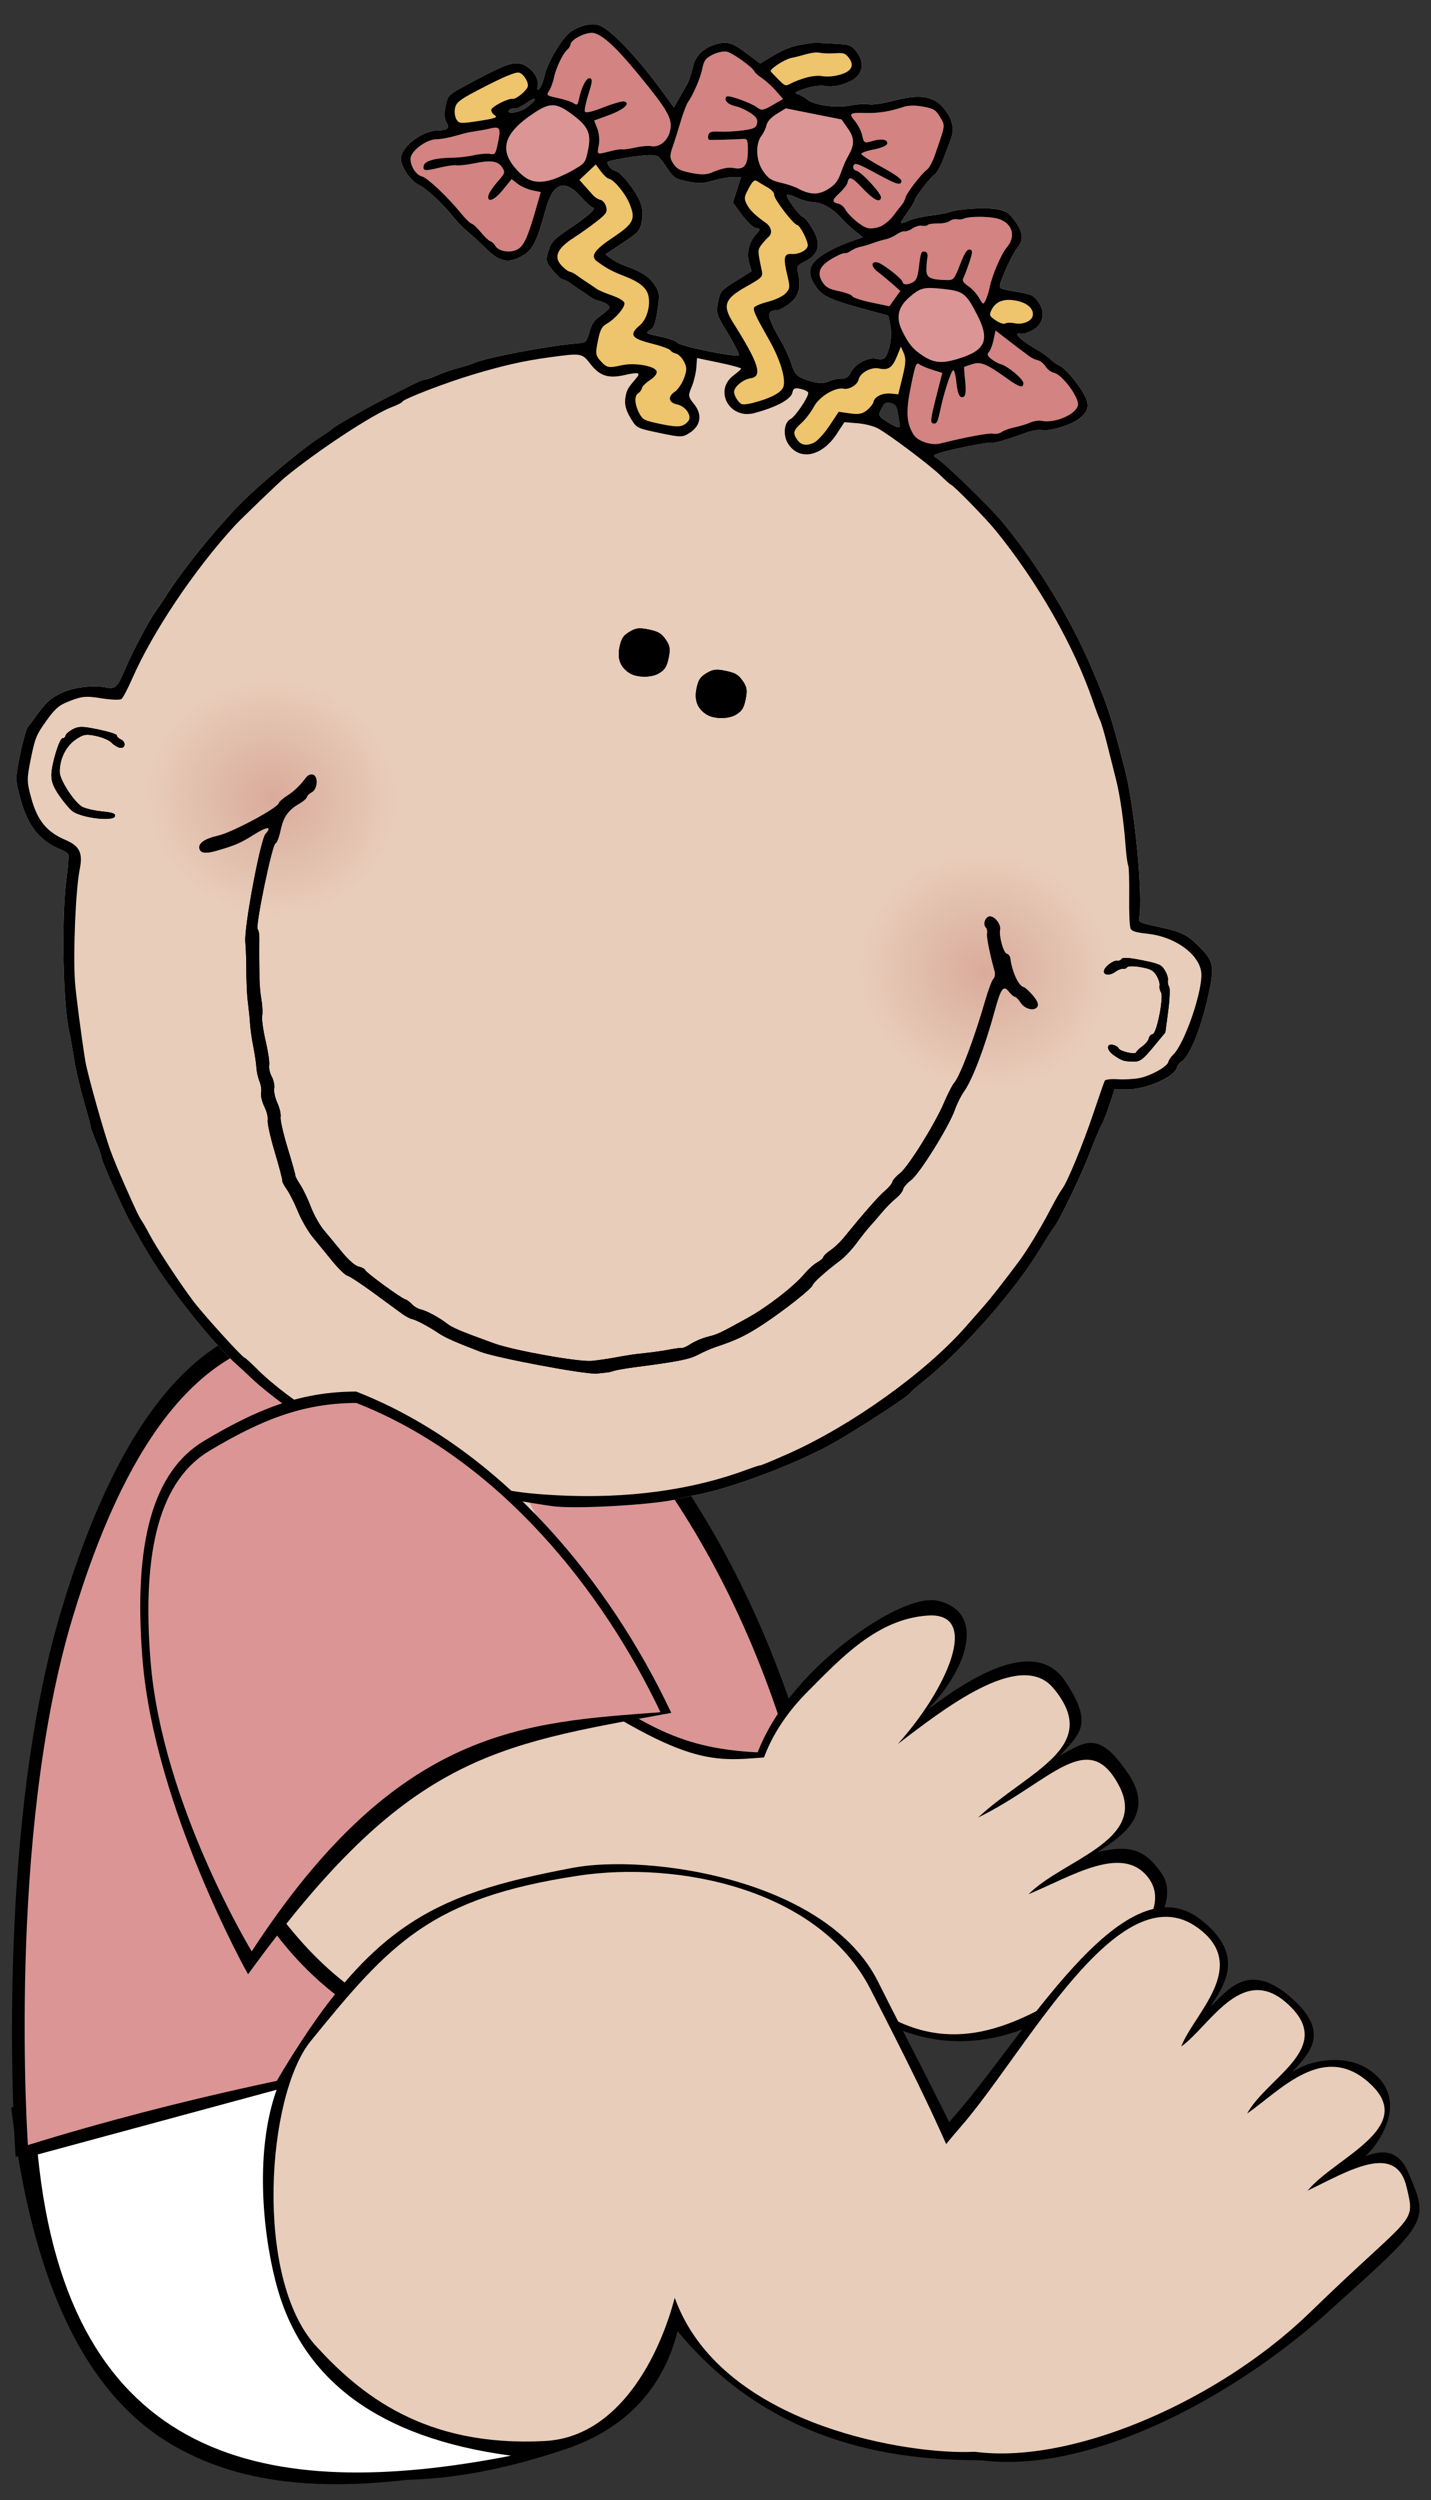 <?xml version="1.0" encoding="UTF-8" standalone="no"?>
<!DOCTYPE svg PUBLIC "-//W3C//DTD SVG 1.1//EN" "http://www.w3.org/Graphics/SVG/1.1/DTD/svg11.dtd">
<svg width="100%" height="100%" viewBox="0 0 426 744" version="1.1" xmlns="http://www.w3.org/2000/svg" xmlns:xlink="http://www.w3.org/1999/xlink" xml:space="preserve" xmlns:serif="http://www.serif.com/" style="fill-rule:evenodd;clip-rule:evenodd;">
    <rect x="0" y="0" width="426" height="744" fill="#333333" stroke="none"/>
    <g id="najwyz" transform="matrix(6.1051e-17,0.997,-0.986,6.03841e-17,568.858,132.824)">
        <path id="path3351" d="M496.27,572.95C558.34,565.43 585.02,544.74 596.73,523.45C608.43,502.16 613.99,470.54 596.94,406.47C587.72,443.17 585.78,448.14 554.49,481.49C525.33,494.88 496.71,492.24 468.95,465.27L496.27,572.95Z" style="stroke:black;stroke-width:1.1px;"/>
        <path id="path4322" d="M459.42,321.06C392.32,326.67 314.54,352.99 264.55,411.17C255.07,437.65 255.96,461.14 260.95,490.71C265.87,519.85 294.13,541.68 347.35,557.92C414.95,578.55 509.96,571.79 509.96,571.79C480.28,475.14 474.3,387.93 459.42,321.06Z" style="stroke:black;stroke-width:0.92px;"/>
        <path id="path2370" d="M458.47,324.96C393.18,330.43 317.51,356.03 268.86,412.64C259.64,438.4 260.51,461.25 265.36,490.03C270.15,518.38 297.65,539.63 349.43,555.43C415.2,575.49 507.64,568.92 507.64,568.92C478.76,474.87 472.95,390.03 458.47,324.96Z" style="fill:rgb(219,149,149);stroke:black;stroke-width:0.9px;"/>
        <path id="path3343" d="M393.7,519.48C425.55,505.87 474.53,491.05 484.19,418.19C488.49,385.77 492.17,354.91 472.79,311.37C454.99,271.37 388.73,303.89 389.81,331.57C391.12,365.23 385.61,375.29 372.56,396.22C354.57,401.37 326.03,424.02 313.36,446.55C293.06,482.65 304.09,504.78 322.3,519.15C340.6,533.58 371.22,529.09 393.7,519.48Z"/>
        <g id="g2360" transform="matrix(-0.593,-0.805,0.805,-0.593,192.58,865.34)">
            <path id="path14684" d="M348.3,485.81C363.74,485.64 387.37,487.28 386.81,503.43C386.26,519.52 380.66,518.76 372.32,520.53C380.98,521.75 386.51,521.18 385.73,537.63C385,553.06 370.12,550.59 364.38,550.47C374.37,554.61 376.33,559.01 376.23,566.92C376.07,578.01 356.7,584.75 326.55,581.83C301.96,579.44 273.87,563.54 275.05,514.78C275.79,483.98 290.29,462.66 324.49,456.46C341.75,453.33 364.46,454.84 370.14,461.5C379.35,472.32 366.78,482.68 348.3,485.81Z"/>
            <path id="path14682" d="M334.95,488.7C351.77,488.54 381.63,487.63 382.7,503.09C384.31,526.23 362.02,518.52 341.49,520.75C365.37,525.22 384.38,518.53 381.39,538.41C378.63,556.79 354.67,546.06 340.18,548.22C354.1,551.67 372.13,552.96 372.23,565.88C372.33,578.08 352,582.05 325.14,578.31C302.34,575.13 278.24,566.34 278.05,517.48C277.93,487.93 290.48,464.66 322.53,459.93C336.47,457.87 352.19,454.96 365.04,463.2C378.71,471.96 356.43,484.45 334.95,488.7Z" style="fill:rgb(232,205,186);"/>
        </g>
        <path id="path14678" d="M591.07,304.14C572.25,325.8 537.79,323.2 499.64,289.89C476.06,268.42 421.78,238.09 439.6,214.61C450.35,200.45 459.58,207.51 465.8,211.52C461.24,206.55 451.91,200.31 462.67,187.55C473.95,174.17 480.15,182.52 485.44,186.87C481.97,182.56 479.25,170.87 484.91,163.06C493.75,150.86 507.28,161.13 510.34,164.69C508.87,160.55 507.65,155.04 515.16,151.78C530.03,145.34 529.57,145.3 556.76,175.85C591.2,214.55 616.99,274.3 591.07,304.14Z"/>
        <path id="path2368" d="M392.91,518.34C434.14,498.92 473.14,477.13 477.89,420.48C480.44,390.02 484.05,357.73 465.85,316.83C449.12,279.26 390.71,312.1 390.98,338.12C391.19,358.87 397.75,363.2 371.2,403.87C354.3,408.72 316.45,406.64 304.55,427.8C285.48,461.71 286.83,485.34 303.95,498.82C325.71,515.96 373.98,527.26 392.91,518.34Z" style="fill:rgb(232,205,186);"/>
        <path id="path2366" d="M494.05,496.99C441.44,466.8 432.46,447.57 424.3,404.09C420.04,381.47 427.5,327.36 458.31,311.82C497.62,292 540.56,266.55 563.32,272.11C581.18,276.47 600.78,249.51 601.09,276.8C601.34,298.55 600.28,340.95 562.57,372.35C580.86,377.04 592.12,389.22 597.76,406.06C611.45,446.95 611.1,483.9 588.6,511.57C570.17,534.23 513.37,508.07 494.05,496.99Z"/>
        <path id="path3341" d="M476,483.12C446.59,459 433.32,446.75 426.66,402.51C422.09,372.15 430.61,329.6 460.5,314.13C497.02,295.23 541.36,272.23 562.52,277.53C579.11,281.7 598.37,259.19 598.66,285.21C598.89,305.95 589.67,359.75 552.62,373.22C569.63,377.7 594.17,389.87 595.37,412.36C597.34,449.09 581.1,468.48 567.07,481.49C546.76,500.32 492.17,496.39 476,483.12Z" style="fill:rgb(232,205,186);"/>
        <path id="path14680" d="M590.53,301.86C572.63,321.91 539.55,320.2 502.22,287.43C479.93,267.49 424.99,239.19 442.19,215.3C453.67,199.35 467.98,216.64 477.62,220.29C471.46,211.5 451.08,201.24 466.33,186.71C478.64,174.99 487.01,194.47 497.63,200.4C490.84,190.41 475.6,177.09 489.03,162.94C502.02,149.25 510.89,174.06 520.64,182.13C514.93,170.09 505.96,155.5 519.55,152.26C531.05,149.52 526.75,149.91 556.98,181.41C590.59,216.43 611.85,277.96 590.53,301.86Z" style="fill:rgb(232,205,186);"/>
        <path id="path3349" d="M509.84,565.52C602.21,556.32 613.95,496.05 599.75,422.62C594.48,462.95 576.9,485.2 550.37,493.01C535.83,497.29 509.87,500.43 490.53,493.41L509.84,565.52Z" style="fill:white;"/>
        <g id="g4029" transform="matrix(0.146,-0.707,0.658,0.136,-270.28,630.46)">
            <path id="path3761" d="M461.59,126.19C460.94,126.2 460.17,126.3 459.22,126.44C450.63,127.69 447.9,128.24 445.94,129.06C444.84,129.53 443.26,130.18 442.44,130.53C438.91,132.01 435.97,134.13 431.97,138.06L427.69,142.25L421.59,139.16C414.74,135.7 412.58,135.42 408.5,137.53C403.33,140.2 400.44,144.69 400.44,150C400.44,152.63 400.02,156.09 399.53,157.69C399.05,159.28 398.09,162.51 397.38,164.88L396.09,169.16L390.5,163.78C375.98,149.8 362.52,140.06 357.69,140.06C354.65,140.06 350.54,142.22 347.62,145.34C344.59,148.59 340.43,161.06 340.41,166.94C340.4,169.5 339.97,172.24 339.44,173.06C338.67,174.25 338.45,174.02 338.44,172C338.42,168.32 333.65,164.06 329.53,164.06C325.87,164.06 322.65,166.28 310.19,177.38C302.45,184.27 302.44,184.29 302.44,189.34C302.44,192.58 303.01,195.06 304.03,196.19C306.05,198.42 305.24,199.74 301.34,200.59C295.4,201.9 288.44,209.95 288.44,215.5C288.44,218.89 293.82,224.8 297.94,225.94C301.66,226.97 308.99,231.72 314.62,236.72C316.66,238.53 320.04,240.94 322.12,242.09C324.21,243.25 328.16,245.73 330.91,247.62C337.48,252.17 341.24,252.2 346.12,247.72C350.14,244.04 351.1,240.41 352.09,224.94C352.88,212.73 357.26,209.99 365.53,216.56C367.95,218.48 370.53,220.06 371.25,220.06C372.96,220.08 369.96,224.29 362.66,232.19C357.9,237.33 357.05,238.85 356.66,242.94C356.23,247.4 356.43,247.87 359.84,250.88C361.85,252.63 364.16,254.06 364.97,254.06C365.78,254.06 367.23,254.48 368.19,254.97C369.14,255.45 371.29,256.38 372.94,257.06C374.59,257.74 376.7,258.7 377.66,259.19C378.61,259.67 380.28,260.06 381.34,260.06C383.94,260.06 386.44,261.1 386.44,262.16C386.44,262.63 385.12,264.5 383.5,266.34C381.28,268.87 380.49,270.89 380.25,274.56C379.97,278.98 379.66,279.5 376.94,280.34C365.29,283.93 339.45,295.29 335.44,298.59C334.61,299.27 331.91,300.91 329.44,302.22C326.96,303.52 323.32,305.8 321.34,307.31C319.37,308.82 317.39,310.06 316.97,310.06C316.54,310.06 314.56,311.5 312.56,313.22C310.56,314.94 306.72,318.2 304,320.47C297.3,326.05 284.14,338.29 283.12,339.88C282.67,340.58 280.86,342.61 279.12,344.38C273.96,349.62 262.04,365.23 254.44,376.66C245.99,389.36 233.58,414.31 228.41,429.06C227.73,430.99 226.59,433.91 225.88,435.56C224.06,439.73 219.84,455.26 218.38,463.06C216.71,471.95 215.98,473.06 212.06,473.06C206.42,473.06 198.28,476.09 193.78,479.84C189.87,483.11 188.58,485.13 185.25,493.06C184.67,494.44 183.8,496.36 183.31,497.31C182.83,498.27 182.44,504.04 182.44,510.16C182.44,521.01 182.52,521.46 186.34,529.5C191.56,540.48 197.89,546.01 207.16,547.69C208.66,547.96 210.15,548.66 210.5,549.22C210.85,549.78 211.46,554.81 211.84,560.41C213.07,578.08 220.96,615.28 225.88,626.56C226.59,628.21 228.44,633.16 229.97,637.56C231.5,641.96 234.94,649.93 237.59,655.25C240.25,660.57 242.44,665.22 242.44,665.56C242.44,665.9 244.01,668.65 245.94,671.66C247.86,674.67 249.44,677.44 249.44,677.84C249.44,679 263.01,699.09 267.44,704.5C272.98,711.27 274.1,712.57 277.94,716.94C289.32,729.88 311.25,749.14 322.22,755.81C323.8,756.78 327.11,758.89 329.53,760.5C337,765.45 353.49,773.49 366.44,778.5C372.24,780.74 375.7,781.82 388.44,785.19C395.05,786.94 401.53,788.03 408.72,788.66C412.68,789 416.16,789.51 416.44,789.78C417.11,790.44 458.6,789.4 464.94,788.56C476.9,786.97 506.79,778.19 514.28,774.06C515.2,773.56 518.64,771.92 521.94,770.44C536.11,764.06 560.17,747.74 573.09,735.75C581.87,727.61 600.39,708.09 600.41,706.97C600.41,706.63 602.57,703.59 605.19,700.25C618.31,683.45 634.42,653.46 641.31,633.06C643.07,627.85 644.9,622.89 645.34,622.06C646.94,619.09 652.35,596.35 653.91,586.06C654.78,580.29 655.88,574.21 656.38,572.56C656.87,570.91 657.6,566.61 657.97,562.97L658.62,556.34L663.97,555.16C671.79,553.41 682.42,545.27 682.44,541.03C682.44,540.18 683,538.91 683.69,538.22C686.47,535.44 688.71,523.66 689.12,509.78C689.58,494.55 688.85,491.98 682.75,487.47C676.09,482.54 673.25,481.67 663.69,481.62C655.33,481.58 654.44,481.38 654.44,479.69C654.42,470.21 643.24,431.5 635.97,415.75C625.81,393.74 623.78,390 613.84,374.81C601.11,355.35 583.82,335.65 565.94,320.25C558.65,313.97 536.28,298.91 532.06,297.44C530.69,296.96 533.16,295.39 541.47,291.44C547.66,288.49 553.37,286.06 554.19,286.06C555.55,286.06 558.64,284.32 568,278.31C569.93,277.08 572.41,276.06 573.5,276.06C576.69,276.06 584.95,271.46 587.81,268.06C592.15,262.9 591.43,259.65 584.5,252.91C581.24,249.74 577.3,246.84 575.75,246.47C574.2,246.1 572.26,245.23 571.44,244.53C570.61,243.83 567.25,242.3 563.97,241.16C557.38,238.85 553.52,236.06 556.91,236.06C557.96,236.06 560.08,234.85 561.62,233.38C565.54,229.63 565.5,224.49 561.53,220.69C558.83,218.1 558.16,217.94 551.53,218.25C544.98,218.56 544.44,218.41 544.44,216.56C544.44,213.37 547.08,201.61 548.31,199.31C550.43,195.35 549.61,192.05 545.53,187.97C542.18,184.62 541.06,184.06 537.22,184.06C532.58,184.06 521.5,187.25 517.78,189.62C516.6,190.38 513.11,191.86 510.03,192.94C506.95,194.02 503.24,195.85 501.78,197C500.32,198.15 498.95,198.92 498.75,198.72C498.55,198.51 499.29,196.22 500.41,193.62C501.52,191.03 502.44,188.32 502.44,187.59C502.44,185.89 506.69,176.64 508.47,174.5C509.22,173.6 510.23,170.32 510.69,167.22C511.14,164.11 511.75,159.86 512.06,157.78C512.79,152.96 511.1,148.85 506.78,145.06C501.65,140.56 495.67,140.84 485.81,146.06C481.66,148.26 477.06,150.08 475.59,150.09C474.13,150.11 471.07,150.94 468.81,151.97C462.79,154.71 453.63,155.5 450.06,153.59C448.49,152.75 446.5,152.06 445.62,152.06C443.59,152.06 444.85,150.85 449.72,148.16C451.8,147 454.57,146.06 455.91,146.06C459.22,146.06 463.4,144.18 466.69,141.19C470.58,137.65 470.47,132.46 466.47,128.62C464.52,126.75 463.56,126.14 461.59,126.19ZM338.19,178.09C338.35,178.07 338.44,178.13 338.44,178.31C338.44,179.03 337.12,181.07 335.5,182.84C332.88,185.72 327.39,187.57 328.94,185.06C329.28,184.51 330.14,184.06 330.88,184.06C331.61,184.06 333.61,182.48 335.31,180.53C336.59,179.07 337.71,178.16 338.19,178.09ZM392.22,191.72C393.87,191.69 394.92,192.61 397.84,195.66C401.9,199.89 402.31,200.06 407.91,200.06C412.41,200.06 414.8,199.48 418.28,197.44C420.76,195.98 424.25,194.44 426.06,194.03L429.38,193.31L428.75,199.22L428.12,205.12L432.81,209.59C435.38,212.05 438.35,214.06 439.44,214.06C441.81,214.06 441.83,214.1 439.94,217.72C438,221.44 438.04,226.39 440.03,230.25L441.62,233.34L436.03,238.97C430.69,244.36 430.44,244.88 430.44,249.81C430.44,254.74 430.73,255.32 436.94,262.41C440.51,266.49 443.44,270.32 443.44,270.94C443.44,272.4 417.84,272.52 416.94,271.06C416.6,270.51 413.35,270.06 409.72,270.06C403.24,270.06 403.14,270.04 404.88,268.12C406.32,266.53 406.59,264.81 406.28,258.69C405.95,252.04 405.57,250.84 403,248.16C399.96,244.99 396.81,243.65 389.59,242.53C387.21,242.16 384.15,241.3 382.78,240.59L380.28,239.28L386.38,232.81C392,226.8 392.44,225.99 392.44,221.69C392.44,218.5 391.66,215.82 390,213.19C387.11,208.61 379.71,202.06 377.44,202.06C375.79,202.06 373.44,200.23 373.44,198.97C373.44,198.13 385.58,193.13 390.28,192.03C391.05,191.85 391.67,191.73 392.22,191.72ZM450.06,196.72C450.91,196.63 452.72,196.89 454.38,197.34C456.26,197.86 459.44,198.01 461.44,197.69C465.21,197.08 469.68,198.77 474.62,202.66C475.97,203.71 478.68,205.44 480.66,206.5L484.25,208.44L478.56,212.16C475.43,214.19 471.2,217.7 469.16,219.97C464.31,225.33 464.23,228.78 468.81,233.78C472.53,237.83 475.96,238.68 493.09,239.72L501.28,240.22L502.84,244.16C504.47,248.21 504.88,253.84 503.81,257.81C503.35,259.55 502.47,260.06 500,260.06C496.25,260.06 491.76,264.18 490.56,268.69C490.03,270.7 489.07,271.7 487.41,271.94C486.09,272.13 483.89,273.14 482.56,274.19C480.14,276.09 476.54,276.39 470.94,275.19C468.7,274.71 467.35,273.42 465.59,270.06C464.3,267.59 461.61,263.61 459.59,261.22C453.37,253.82 451.54,250.7 452.66,249.31C453.21,248.62 454.24,248.06 454.94,248.06C455.64,248.06 457.61,246.48 459.31,244.53C462.84,240.51 463.37,236.24 460.97,230.5C459.51,227.01 459.53,226.93 462.97,223.91C467.83,219.64 467.78,215.02 462.84,209.25C460.88,206.95 458.8,205.06 458.22,205.06C456.5,205.06 448.47,197.22 449.75,196.78C449.83,196.75 449.94,196.73 450.06,196.72ZM509.78,278.06C511.46,278.06 512.37,278.99 513.38,281.81C514.11,283.88 514.93,286.12 515.19,286.81C515.78,288.41 513.89,288.27 509.19,286.34C505.89,284.99 505.54,284.5 506.09,282.19C506.99,278.42 507.29,278.06 509.78,278.06Z" style="fill:rgb(232,205,186);fill-rule:nonzero;"/>
            <path id="path3757" d="M420.93,728.08C409.8,726.16 405.36,725.14 402.22,723.8C397.47,721.76 392.03,720.08 390.19,720.08C389.31,720.08 387.32,719.46 385.76,718.72C384.2,717.97 378.16,715.04 372.33,712.22C366.49,709.39 360.99,707.08 360.09,707.08C359.19,707.08 355.86,704.84 352.69,702.11C349.52,699.38 344.96,695.45 342.55,693.36C340.14,691.28 336.47,686.88 334.4,683.58C332.32,680.28 329.46,676.43 328.03,675.04C326.6,673.64 325.42,672.07 325.41,671.54C325.4,671.01 322.93,665.7 319.91,659.73C316.9,653.76 314.43,647.89 314.43,646.67C314.43,645.46 313.3,642.94 311.93,641.08C310.55,639.21 309.43,636.63 309.43,635.35C309.43,634.06 308.71,631.91 307.83,630.56C306.95,629.22 305.86,626.65 305.41,624.85C304.97,623.05 303.61,619.1 302.41,616.08C301.2,613.05 299.76,608.78 299.2,606.58C298.64,604.38 297.53,600.55 296.73,598.08C295.32,593.71 294.29,589.37 292.45,580.08C291.96,577.6 291,573.55 290.32,571.08C288.57,564.69 287.96,525.33 289.56,522.34C291.78,518.18 289.61,518.84 284.75,523.8C280.01,528.63 278.1,530.05 270.96,534.06C266.99,536.29 264.87,536.59 263.92,535.07C262.53,532.82 264.83,530.03 270.23,527.43C275.74,524.78 292.43,509.95 292.43,507.7C292.43,507.14 293.61,505.45 295.05,503.94C297.72,501.16 299.51,498.43 301.39,494.25C302.03,492.84 303.12,492.06 304.18,492.26C306.51,492.7 307.09,498.29 304.98,500.03C304.13,500.74 303.43,501.86 303.43,502.52C303.43,503.19 302.26,504.82 300.83,506.15C296.89,509.84 295.43,513.43 295.43,519.47C295.43,522.49 294.98,525.24 294.43,525.58C293.17,526.35 293.07,563.73 294.32,564.51C294.81,564.81 295.46,566.52 295.78,568.32C296.36,571.63 297.6,577.98 299.26,586.08C299.77,588.55 300.91,592.55 301.8,594.95C302.7,597.36 303.43,600.44 303.43,601.8C303.43,603.16 305,607.91 306.93,612.35C308.85,616.79 310.43,621.41 310.43,622.62C310.43,623.82 311.33,625.95 312.43,627.35C313.53,628.75 314.43,630.95 314.43,632.25C314.43,633.55 315.55,636.27 316.93,638.29C318.3,640.31 319.43,642.93 319.43,644.1C319.43,645.28 321.9,651.08 324.93,656.99C327.95,662.9 330.43,668.01 330.43,668.33C330.43,668.66 331.67,670.23 333.18,671.82C334.69,673.42 337.45,677.28 339.31,680.4C341.16,683.52 344.42,687.54 346.55,689.33C348.68,691.11 352.9,694.71 355.94,697.33C359.25,700.18 362.42,702.08 363.88,702.08C365.22,702.08 366.57,702.5 366.89,703.02C367.57,704.12 384.07,712.06 385.78,712.11C386.41,712.13 387.8,712.8 388.87,713.61C389.94,714.42 391.71,715.08 392.8,715.08C395.29,715.08 401.04,716.87 404.74,718.8C407.46,720.22 411.05,720.96 425.93,723.21C434.44,724.5 462.04,723.66 467.23,721.96C469.26,721.29 472.95,719.88 475.43,718.82C482.94,715.61 483.75,715.29 488.93,713.53C491.68,712.6 495.84,710.99 498.17,709.95C500.5,708.92 502.78,708.08 503.24,708.08C503.7,708.08 505.17,706.91 506.5,705.48C507.84,704.05 510.6,702.02 512.65,700.97C516.65,698.92 517.44,698.29 527.61,688.99C534.82,682.41 543.96,671.02 547.2,664.58C548.31,662.38 550.16,659.72 551.32,658.67C552.48,657.62 553.43,656.3 553.43,655.73C553.43,655.15 554.49,653.54 555.79,652.13C557.08,650.73 559.03,647.78 560.11,645.58C566.52,632.55 571,624.19 573.07,621.39C574.37,619.64 575.43,617.54 575.43,616.72C575.43,615.9 576.48,613.96 577.76,612.4C580.59,608.96 588.02,587.74 589.98,577.46C590.77,573.34 591.9,569.07 592.48,567.98C594.33,564.52 596.99,546.86 598.27,529.58C598.63,524.63 599.32,519.97 599.8,519.23C600.3,518.44 600.23,516.99 599.63,515.73C596.21,508.63 593.43,501.59 593.43,500.01C593.43,499.01 592.98,497.92 592.43,497.58C590.88,496.62 591.25,493.08 592.97,492.42C594.9,491.68 598.43,494.78 598.43,497.22C598.43,500.16 601.78,507.08 603.2,507.08C603.91,507.08 604.74,507.86 605.05,508.83C606.87,514.52 610.74,520.08 612.89,520.08C613.5,520.08 615.53,521.35 617.39,522.9C619.72,524.85 620.58,526.25 620.13,527.4C619.25,529.7 615.13,529.51 612.93,527.08C611.93,525.98 610.66,525.08 610.1,525.08C609.54,525.08 608.25,524.32 607.23,523.4C604.45,520.88 603.67,522.59 603.05,532.58C601.96,550.04 599.65,565.03 597.12,571.08C596.31,573 595.33,576.97 594.94,579.9C593.88,587.79 585.84,610.8 582.94,614.25C581.56,615.89 580.43,618.03 580.43,619.02C580.43,620 579.42,622.08 578.2,623.64C576.97,625.2 574.94,628.53 573.68,631.03C572.42,633.53 570.75,636.7 569.95,638.08C569.16,639.45 567.37,643.22 565.97,646.44C564.58,649.67 562.2,653.79 560.68,655.61C555.89,661.36 551.43,667.73 551.43,668.83C551.43,670.38 541.94,682.42 534.43,690.41C528.35,696.87 524.94,699.64 516.97,704.58C515.19,705.68 512.2,707.93 510.33,709.58C507.12,712.4 502.77,714.36 485.93,720.59C482.08,722.02 478.25,723.61 477.43,724.14C476.6,724.66 475.48,725.24 474.93,725.43C474.38,725.62 472.35,726.32 470.43,726.99C466.15,728.48 428.11,729.31 420.93,728.08Z" style="fill-rule:nonzero;"/>
            <path id="path3755" d="M655.68,541.59C652.12,540.04 651.26,537.08 654.37,537.08C655.44,537.08 656.59,537.53 656.93,538.08C657.68,539.29 664.43,539.43 664.43,538.23C664.43,537.76 665.33,536.34 666.43,535.08C667.53,533.81 668.43,531.98 668.43,531.01C668.43,530.04 668.99,529.05 669.68,528.82C671.29,528.28 671.18,511.42 669.55,509.8C668.93,509.18 668.43,507.94 668.43,507.03C668.43,506.12 667.49,504.3 666.34,502.98C664.6,500.97 663.41,500.6 659.12,500.74C656.3,500.82 653.83,501.39 653.63,501.99C653.43,502.59 652.72,503.08 652.07,503.08C651.41,503.08 650.1,503.98 649.16,505.08C647.15,507.42 644.43,507.72 644.43,505.59C644.43,503.71 647.49,500.08 649.07,500.08C649.72,500.08 650.44,499.54 650.66,498.88C650.93,498.09 653.8,497.66 659.16,497.63C666.49,497.58 667.45,497.8 669.34,499.98C670.49,501.3 671.43,503.12 671.43,504.03C671.43,504.94 671.89,506.13 672.44,506.69C673,507.25 673.74,512.03 674.09,517.32L674.72,526.94L670.98,534.4C667.82,540.73 666.78,541.96 664.21,542.47C660.11,543.29 659.44,543.22 655.68,541.59Z" style="fill-rule:nonzero;"/>
            <path id="path3753" d="M208.86,530.11C207.71,529.65 204.72,527.21 202.19,524.68C198.81,521.3 197.43,519.02 196.91,515.98C196.08,511.05 197.21,499.08 198.51,499.08C199.01,499.08 199.43,498.48 199.43,497.76C199.43,497.03 200.56,495.46 201.94,494.26C204.06,492.41 205.66,492.08 212.44,492.08C216.83,492.08 220.43,492.47 220.43,492.96C220.43,493.45 221.33,494.08 222.43,494.37C224.92,495.02 225.08,498.08 222.62,498.08C221.62,498.08 219.94,497.42 218.87,496.61C217.79,495.79 214.74,495.13 212,495.11C207.63,495.08 206.71,495.47 203.89,498.55C200.47,502.29 198.96,508.47 200.09,514.12C200.76,517.5 208.34,525.71 212.12,527.15C213.41,527.64 217.16,527.76 220.45,527.42C225.39,526.9 226.43,527.05 226.43,528.3C226.43,530.75 213.68,532.06 208.86,530.11Z" style="fill-rule:nonzero;"/>
            <path id="path3751" d="M459.93,430.18C455.89,428.42 453.93,425.1 453.93,419.99C453.93,416 454.43,414.62 456.7,412.35C458.99,410.07 460.35,409.58 464.43,409.58C468.51,409.58 469.87,410.07 472.16,412.35C474.44,414.63 474.93,416 474.93,420.08C474.93,424.08 474.43,425.53 472.33,427.63C469.53,430.43 463.4,431.69 459.93,430.18Z" style="fill-rule:nonzero;"/>
            <path id="path3749" d="M424.93,419.18C420.89,417.42 418.93,414.1 418.93,408.99C418.93,405 419.43,403.62 421.7,401.35C423.99,399.07 425.35,398.58 429.43,398.58C433.51,398.58 434.87,399.07 437.16,401.35C439.44,403.63 439.93,405 439.93,409.08C439.93,413.08 439.43,414.53 437.33,416.63C434.53,419.43 428.4,420.69 424.93,419.18Z" style="fill-rule:nonzero;"/>
            <path id="path3747" d="M426.6,306.42C427.61,305.51 428.43,304.08 428.43,303.25C428.43,300.71 425.28,298.08 422.24,298.08C418.54,298.08 417.58,295.62 420.18,292.78C421.29,291.57 422.48,288.52 422.84,286.01C423.38,282.24 423.13,280.96 421.39,278.76C420.23,277.28 418.51,276.08 417.56,276.08C416.61,276.08 415.4,275.65 414.88,275.13C414.35,274.6 410.56,274.04 406.44,273.88C397.88,273.53 396.58,272.07 400.33,266.99C402.6,263.93 403.11,257.99 401.47,253.69C400.14,250.18 396.75,248.24 389.85,247.04C384.47,246.1 381.78,245.24 377.43,243.11C374.15,241.5 375.31,238.45 381.88,231.35C389.3,223.34 389.82,221.25 385.97,215.14C383.34,210.98 377.62,206.08 375.39,206.08C374.65,206.08 372.86,204.95 371.42,203.57L368.8,201.06L366.11,205.17L363.41,209.28L366.11,211.43C367.59,212.61 369.51,214.12 370.37,214.79C371.23,215.46 372.73,216.03 373.7,216.04C374.67,216.06 375.98,217.19 376.6,218.55C377.59,220.73 377.28,221.56 373.91,225.8C371.82,228.42 368.16,232.61 365.79,235.09C360.13,241.01 359.25,245 362.97,247.93C364.47,249.11 366.32,250.08 367.08,250.08C367.84,250.08 369.24,250.47 370.19,250.96C371.15,251.45 373.28,252.4 374.93,253.08C376.58,253.75 378.62,254.65 379.47,255.07C380.32,255.49 383.38,256.16 386.29,256.56C389.44,256.99 391.8,257.87 392.13,258.73C392.8,260.5 389.76,266.4 386.68,269.31C384.81,271.06 384.43,272.49 384.43,277.68C384.43,283.24 384.72,284.16 387.06,286C390.32,288.57 391.03,288.57 396.19,286.08C401.35,283.59 410.2,283.32 411.09,285.64C411.45,286.57 410.63,288.3 409.06,289.94C407.61,291.45 406.43,293.36 406.43,294.18C406.43,295 405.92,296.18 405.3,296.8C403.86,298.25 404.81,302.02 407.48,305.41C409.42,307.88 410.13,308.08 417.17,308.08C422.84,308.08 425.24,307.66 426.6,306.42Z" style="fill:rgb(238,196,108);fill-rule:nonzero;"/>
            <path id="path3745" d="M481.49,302.23C482.75,301.21 484.95,297.27 486.39,293.48L489.01,286.58L493.69,286.27C497.32,286.04 498.82,285.39 500.4,283.39C501.51,281.97 502.43,280.04 502.43,279.1C502.43,276.68 505.41,274.3 508.93,273.91L511.93,273.58L512.22,265.72C512.45,259.55 512.14,257.29 510.77,255.22L509.01,252.58L508.26,256.93C507.27,262.57 505.93,264.08 501.88,264.08C498.42,264.08 494.43,267.73 494.43,270.88C494.43,273.12 491.43,276.08 489.17,276.08C485.5,276.08 479.8,281.67 478.41,286.64C477.7,289.18 476.06,292.81 474.77,294.71C471.99,298.81 471.9,299.83 474.08,302.25C476.19,304.58 478.6,304.57 481.49,302.23Z" style="fill:rgb(238,196,108);fill-rule:nonzero;"/>
            <path id="path3743" d="M453.02,290.57C459.98,286.95 463.93,283.48 464.25,280.7C464.68,277.06 460.59,269.05 454.62,261.8C446.61,252.08 445.25,250.1 445.68,248.82C445.91,248.14 448.3,246.44 450.99,245.04C453.69,243.65 456.56,241.31 457.38,239.85C458.75,237.41 458.68,236.75 456.54,231.88C453.34,224.64 453.32,222.66 456.43,222.24C459.43,221.83 462.43,219.34 462.43,217.27C462.43,215.41 457.7,209.08 456.31,209.08C454.59,209.08 444.45,199.68 444.44,198.07C444.43,197.24 442.97,196.07 441.18,195.47C439.39,194.87 437.21,194.06 436.32,193.67C435.06,193.12 434.44,193.96 433.43,197.59C432.26,201.76 432.32,202.45 434.03,204.72C435.7,206.92 438.31,208.7 443.36,211.04C445.98,212.26 447.04,214.91 445.67,216.83C444.99,217.79 443.93,219.7 443.33,221.08C442.23,223.59 442.31,223.94 445.7,232.22C446.71,234.68 446.38,235.23 440.61,240.57C432.82,247.78 432.38,250.86 438.25,257.35C452.35,272.93 455.04,278.13 450.03,280.04C447.39,281.04 444.43,284.71 444.43,286.97C444.43,288.78 447.33,292.08 448.93,292.08C449.59,292.08 451.43,291.4 453.02,290.57Z" style="fill:rgb(238,196,108);fill-rule:nonzero;"/>
            <path id="path3741" d="M533.19,291.18C542.7,286.27 552.32,282.06 554.06,282.07C555.23,282.07 556.75,281.39 557.44,280.56C558.14,279.72 560.33,278.29 562.32,277.37C564.3,276.46 567,274.89 568.31,273.89C569.63,272.89 571.69,272.08 572.91,272.08C578.49,272.08 586.43,266.16 586.43,261.99C586.43,258.66 577.46,250.08 573.98,250.08C572.75,250.08 570.92,249.18 569.93,248.08C568.93,246.98 567.28,246.08 566.26,246.08C565.24,246.08 563.62,245.7 562.66,245.23C558.89,243.4 554.11,240.98 549.68,238.66L546.43,236.96L546.41,241.27C546.4,243.64 545.99,246.22 545.49,247.01C544.83,248.06 545.27,248.8 547.12,249.76C548.52,250.48 550.39,251.1 551.29,251.14C554.27,251.24 561.9,255.56 562.24,257.33C562.69,259.68 560.92,259.53 554.94,256.71C545.56,252.29 542.86,251.76 539.72,253.72C538.18,254.68 536.82,255.53 536.68,255.61C536.54,255.68 537.1,257.96 537.92,260.66C539.8,266.88 539.81,269.08 537.96,269.08C537.03,269.08 535.89,267.03 534.89,263.58C534.01,260.55 532.93,258.08 532.5,258.08C531.6,258.08 530.45,268.85 530.44,277.33C530.43,281.99 530.12,283.08 528.79,283.08C527.34,283.08 527.21,281.78 527.65,271.67L528.16,260.26L524.04,259.84C521.78,259.61 519.14,259.07 518.18,258.64C516.57,257.93 516.43,258.76 516.43,268.85C516.43,280.49 517.68,285.48 521.7,289.83C523.91,292.22 529.84,292.91 533.19,291.18Z" style="fill:rgb(210,131,130);fill-rule:nonzero;"/>
            <path id="path3733" d="M532.95,252.98C543.92,246.78 545.08,241.8 537.8,232.11C531.28,223.45 529.98,222.76 521.73,223.62C513.39,224.48 512.14,225.11 508.4,230.28C504.47,235.7 504.44,240.42 508.28,245.68C511.94,250.68 514.1,252.54 518.43,254.4C523.73,256.69 526.93,256.38 532.95,252.98Z" style="fill:rgb(219,149,149);fill-rule:nonzero;"/>
            <path id="path3731" d="M344.15,244.83C346.29,242.51 347.11,238.44 348.06,225.33L348.59,218.08L344.96,218.08C342.96,218.08 340.03,217.41 338.45,216.59L335.57,215.1L332.88,220.59C330.24,225.98 327.43,227.86 327.43,224.23C327.43,223.21 328.57,220.22 329.97,217.6C332.37,213.09 332.41,212.72 330.81,210.95C328.54,208.43 325.55,208.59 319.02,211.58C316.02,212.95 312.81,214.08 311.89,214.08C310.97,214.08 307.98,215.2 305.24,216.58C299.27,219.57 298.43,219.65 298.43,217.19C298.43,215.04 302.72,212.7 309.47,211.17C311.92,210.61 315.82,209.24 318.13,208.12C320.44,207 323.37,206.08 324.63,206.08C326.77,206.08 326.93,205.67 326.93,200.08C326.93,193.88 326.29,193.12 322.66,194.96C321.11,195.75 318.95,196.68 314.43,198.5C313.6,198.83 311.01,200.19 308.67,201.51C306.32,202.84 303.08,204.21 301.46,204.57C297.67,205.4 292.43,211.34 292.43,214.8C292.43,217.92 295.98,222.08 298.66,222.08C300.82,222.08 310.88,228.64 317.32,234.25C319.73,236.36 322.23,238.08 322.86,238.08C323.49,238.08 325.56,239.41 327.47,241.04C329.37,242.66 331.44,244.01 332.06,244.04C332.68,244.06 333.74,244.75 334.43,245.58C336.33,247.87 341.73,247.45 344.15,244.83Z" style="fill:rgb(210,131,130);fill-rule:nonzero;"/>
            <path id="path3729" d="M502.53,232.23L504.14,228.4L500.03,225.93C497.78,224.57 494.69,222.84 493.18,222.1C490,220.52 489.52,218.08 492.39,218.08C494.52,218.08 503.72,222.84 504.26,224.23C504.78,225.54 506.59,225.24 508.48,223.53C509.88,222.27 510.1,220.79 509.67,215.53C509.23,210.01 509.39,209.08 510.79,209.08C511.85,209.08 512.43,209.92 512.43,211.45C512.43,212.76 512.71,215.23 513.05,216.95C513.72,220.3 515.54,220.8 522.18,219.48C525.05,218.9 525.24,218.54 526.38,211.48C527.27,205.99 527.97,204.08 529.12,204.08C530.41,204.08 530.55,205.02 529.98,209.83C529.61,212.99 529.1,216.3 528.84,217.19C528.53,218.28 529.37,219.22 531.42,220.07C533.1,220.77 535.54,222.61 536.84,224.16C539.19,226.94 539.23,226.95 539.81,224.78C540.14,223.57 540.41,220.8 540.41,218.64C540.43,213.15 542.38,203.1 544.04,199.92C547.29,193.72 543.99,188.08 537.12,188.08C532.93,188.08 525.57,189.85 523.98,191.25C523.46,191.7 522.27,192.08 521.35,192.08C520.43,192.08 519.12,192.74 518.45,193.55C517.78,194.36 515.69,195.31 513.82,195.66C511.94,196.02 510.16,196.7 509.86,197.19C509.56,197.68 508.51,198.08 507.52,198.08C506.54,198.08 504.92,198.98 503.93,200.08C502.93,201.18 501.58,202.08 500.93,202.08C500.27,202.08 498.88,203.03 497.83,204.19C496.79,205.35 495.03,206.71 493.93,207.21C492.83,207.7 490.58,208.99 488.93,210.08C487.28,211.16 485.01,212.46 483.89,212.96C482.76,213.46 481.25,214.59 480.52,215.47C479.78,216.35 478.7,217.08 478.1,217.08C477.5,217.08 475.31,218.74 473.22,220.78C468.85,225.05 468.37,228.32 471.6,231.76C473.34,233.61 474.83,234.08 479.04,234.08C481.94,234.08 484.59,234.53 484.93,235.08C485.27,235.63 489.01,236.07 493.24,236.07L500.93,236.06L502.53,232.23Z" style="fill:rgb(210,131,130);fill-rule:nonzero;"/>
            <path id="path3727" d="M553.8,232.08C557.06,232.08 560.43,229.63 560.43,227.25C560.43,224.12 557.28,222.08 552.52,222.11C547.25,222.15 544.11,224.23 543.06,228.39C542.45,230.83 542.75,231.31 545.65,232.54C547.67,233.4 549.29,233.58 549.88,233C550.4,232.49 552.17,232.08 553.8,232.08Z" style="fill:rgb(238,196,108);fill-rule:nonzero;"/>
            <path id="path3725" d="M351.22,212.18C353.26,211.14 357.07,208.3 359.68,205.86C364.33,201.53 364.43,201.32 364.43,195.39C364.43,188.05 362.58,185.26 355.29,181.6C347.52,177.7 344.93,178.14 339.16,184.33C328.19,196.1 327.74,203.94 337.61,211.1C342.39,214.56 346,214.84 351.22,212.18Z" style="fill:rgb(219,149,149);fill-rule:nonzero;"/>
            <path id="path3723" d="M490.77,202.02C492.21,200.89 494.11,198.3 494.99,196.27C495.87,194.24 497.01,191.8 497.51,190.84C498.02,189.88 498.43,188.29 498.43,187.29C498.43,185.33 502.94,175.54 504.98,173.08C505.66,172.25 506.51,169.33 506.85,166.58C508.73,151.7 508.78,152.64 505.92,149.25C503.53,146.41 502.7,146.08 498.09,146.15C494.85,146.2 491.81,146.93 489.93,148.12C485.06,151.19 480.25,153.14 475.1,154.13C468.4,155.41 468.02,155.86 471.3,158.62C472.88,159.95 474.73,162.4 475.42,164.06C476.84,167.48 477,167.53 480.43,165.58C483.71,163.7 486.43,163.7 486.43,165.58C486.43,166.43 484.24,168.04 481.41,169.28C478.65,170.48 476.53,171.87 476.69,172.37C476.86,172.86 481.14,174.59 486.21,176.22C492.25,178.15 495.43,179.67 495.43,180.62C495.43,182.63 493.71,182.46 484.72,179.59C475.61,176.68 474.43,176.56 474.43,178.58C474.43,179.4 475.12,180.08 475.97,180.08C478.22,180.08 488.43,187.88 488.43,189.61C488.43,192.09 485.59,191.26 480,187.13C474.63,183.16 473.43,182.97 473.43,186.1C473.43,187.04 472.34,189.4 471.01,191.36C468.5,195.06 468.6,196.08 471.47,196.08C472.41,196.08 473.79,196.81 474.54,197.71C476.9,200.56 482.83,203.96 485.54,204.02C486.98,204.05 489.34,203.15 490.77,202.02Z" style="fill:rgb(210,131,130);fill-rule:nonzero;"/>
            <path id="path3721" d="M323.37,188.86C322.3,188.46 321.43,187.5 321.43,186.73C321.43,185.26 327.55,180.08 329.29,180.08C330.69,180.08 334.43,175.12 334.43,173.27C334.43,171.26 331.51,168.08 329.67,168.08C328.01,168.08 322.87,171.93 313.18,180.44C307.64,185.3 306.43,186.91 306.43,189.39C306.43,191.06 307.13,193.19 307.98,194.13C309.44,195.74 310.01,195.66 317.42,192.71C323.57,190.27 324.89,189.42 323.37,188.86Z" style="fill:rgb(238,196,108);fill-rule:nonzero;"/>
            <path id="path3719" d="M371.19,195.23C372.15,194.77 373.93,193.87 375.16,193.23C376.4,192.6 377.88,192.08 378.46,192.08C379.05,192.08 381.39,191.18 383.66,190.08C385.94,188.98 388.7,188.08 389.8,188.08C393.45,188.08 396.43,184.18 396.43,179.41C396.43,174.09 393.69,170.8 378.32,157.65C367.2,148.13 360.8,144.08 356.91,144.08C354.04,144.08 348.43,148.64 348.43,150.97C348.43,151.91 348.05,153.1 347.6,153.63C346.19,155.24 344.43,162.6 344.43,166.88C344.43,169.12 344.03,171.99 343.55,173.26C342.7,175.49 342.85,175.58 347.8,175.61C350.62,175.62 353.72,176.01 354.68,176.46C356.13,177.15 356.43,176.8 356.44,174.43C356.46,168.68 357.67,164.08 359.16,164.08C360.38,164.08 360.51,165.26 359.93,171.02C359.55,174.83 359.54,178.45 359.91,179.04C360.33,179.73 362.96,178.46 367.05,175.6C370.61,173.11 374.21,171.08 375.05,171.08C378.16,171.08 375.78,174.62 370.19,178.32L364.47,182.1L366.45,185.34C367.53,187.12 368.42,190.26 368.42,192.33C368.43,196.37 368.56,196.51 371.19,195.23Z" style="fill:rgb(210,131,130);fill-rule:nonzero;"/>
            <path id="path3717" d="M416.55,194.33C420.64,191.34 423.32,190.08 425.59,190.08C429.93,190.08 431.14,187.74 430,181.55C429.09,176.6 428.75,176.03 426.95,176.58C423.8,177.54 414.01,180 413.18,180.04C412.77,180.06 412.43,179.22 412.43,178.16C412.43,176.69 413.41,176.09 416.68,175.54C419.02,175.16 423.29,173.96 426.18,172.89C430.52,171.27 431.43,170.52 431.43,168.52C431.43,166.69 430.55,165.74 427.81,164.59C425.81,163.76 423.15,163.08 421.89,163.08C418.51,163.08 416.43,162.06 416.43,160.4C416.43,159.2 417.46,159.06 422.07,159.64C425.17,160.03 428.77,160.89 430.06,161.56C432.17,162.65 432.79,162.41 436.22,159.18L440.04,155.58L436.48,152.7C434.53,151.12 431.5,149.21 429.75,148.46C428,147.72 426.31,146.7 426.01,146.2C424.98,144.55 415.51,140.08 413.02,140.08C411.68,140.08 409.2,141.24 407.51,142.67C404.93,144.83 404.43,145.97 404.43,149.65C404.43,153.97 402.95,161.64 401.35,165.58C400.91,166.68 400.29,170.73 399.99,174.58C399.69,178.43 399.16,183.75 398.83,186.4C398.3,190.53 398.54,191.57 400.5,193.65C402.39,195.67 403.74,196.08 408.47,196.08C412.31,196.08 414.94,195.51 416.55,194.33Z" style="fill:rgb(210,131,130);fill-rule:nonzero;"/>
            <path id="path3715" d="M465.94,190.77C468.47,188.23 469.39,186.3 469.87,182.52C470.2,179.8 470.92,176.19 471.46,174.51C473.21,168.97 472.64,166.08 469.07,162.51L465.7,159.15L453.82,159.27L441.93,159.38L438.68,162.63C436.71,164.6 435.43,166.88 435.43,168.43C435.43,169.83 434.92,172.09 434.3,173.45C432.38,177.67 434.1,184.95 437.92,188.77C440.71,191.56 441.99,192.09 446.08,192.18C448.75,192.23 452.05,192.64 453.43,193.08C458.99,194.86 462.49,194.21 465.94,190.77Z" style="fill:rgb(219,149,149);fill-rule:nonzero;"/>
            <path id="path2824" d="M447.71,144.17C449.79,143.02 452.58,142.08 453.91,142.08C455.24,142.08 457.59,141.54 459.13,140.88C465.53,138.15 467.05,134.85 463.43,131.57C461.69,130 460.91,129.92 457.56,130.92C455.44,131.56 452.73,132.08 451.55,132.08C449.6,132.08 447.74,132.8 443.43,135.23C442.6,135.7 441.03,136.48 439.93,136.98C437.27,138.17 431.91,143.89 432.7,144.69C433.05,145.03 434.82,146.34 436.63,147.6C439.82,149.81 439.99,149.83 441.93,148.08C443.03,147.09 445.63,145.33 447.71,144.17Z" style="fill:rgb(238,196,108);fill-rule:nonzero;"/>
            <g id="path6529" transform="matrix(1,0,0,1,170,105.71)">
                <path d="M171.43,400.22C171.43,428.826 147.891,452.365 119.285,452.365C90.679,452.365 67.14,428.826 67.14,400.22C67.14,371.614 90.679,348.075 119.285,348.075C147.891,348.075 171.43,371.614 171.43,400.22Z" style="fill:url(#_Radial1);fill-rule:nonzero;"/>
            </g>
            <g id="path7424" transform="matrix(1,0,0,1,476.43,116.43)">
                <path d="M171.43,400.22C171.43,428.826 147.891,452.365 119.285,452.365C90.679,452.365 67.14,428.826 67.14,400.22C67.14,371.614 90.679,348.075 119.285,348.075C147.891,348.075 171.43,371.614 171.43,400.22Z" style="fill:url(#_Radial2);fill-rule:nonzero;"/>
            </g>
            <path id="path1933" d="M416.43,789.79C416.15,789.52 412.69,789.01 408.72,788.67C401.53,788.04 395.04,786.93 388.43,785.18C375.7,781.81 372.23,780.76 366.43,778.51C353.48,773.5 336.99,765.45 329.52,760.5C327.09,758.89 323.81,756.79 322.22,755.82C311.25,749.15 289.31,729.89 277.93,716.95C274.09,712.59 272.97,711.26 267.43,704.5C263,699.09 249.43,679.01 249.43,677.85C249.43,677.45 247.85,674.65 245.93,671.64C244,668.63 242.43,665.89 242.43,665.55C242.43,665.21 240.25,660.57 237.59,655.25C234.94,649.93 231.51,641.98 229.98,637.58C228.44,633.18 226.6,628.23 225.88,626.58C220.96,615.3 213.07,578.08 211.85,560.41C211.46,554.81 210.86,549.78 210.52,549.22C210.17,548.66 208.65,547.98 207.15,547.7C197.88,546.02 191.56,540.49 186.34,529.51C182.52,521.47 182.43,521.02 182.43,510.16C182.43,504.05 182.83,498.27 183.31,497.31C183.8,496.36 184.67,494.45 185.24,493.08C188.57,485.15 189.88,483.12 193.79,479.86C198.28,476.1 206.44,473.08 212.07,473.08C215.99,473.08 216.69,471.96 218.36,463.08C219.83,455.27 224.08,439.75 225.89,435.58C226.61,433.93 227.75,431 228.42,429.08C233.59,414.32 245.98,389.35 254.43,376.64C262.03,365.22 273.97,349.61 279.13,344.36C280.87,342.6 282.66,340.57 283.11,339.86C284.13,338.28 297.29,326.04 303.99,320.46C306.7,318.19 310.56,314.93 312.56,313.21C314.56,311.48 316.54,310.08 316.97,310.08C317.39,310.08 319.36,308.84 321.33,307.33C323.31,305.81 326.95,303.51 329.43,302.2C331.9,300.9 334.6,299.28 335.43,298.6C339.44,295.3 365.29,283.93 376.93,280.34C379.66,279.5 379.96,278.98 380.24,274.56C380.48,270.88 381.27,268.88 383.49,266.35C385.11,264.51 386.43,262.62 386.43,262.15C386.43,261.09 383.93,260.08 381.33,260.08C380.27,260.08 378.62,259.68 377.66,259.19C376.71,258.71 374.58,257.75 372.93,257.08C371.28,256.4 369.15,255.45 368.19,254.96C367.24,254.47 365.79,254.08 364.98,254.08C364.16,254.08 361.86,252.64 359.86,250.88C356.44,247.88 356.24,247.38 356.67,242.93C357.06,238.83 357.9,237.34 362.66,232.2C369.97,224.3 372.96,220.08 371.25,220.07C370.52,220.06 367.95,218.49 365.54,216.57C357.27,209.99 352.87,212.73 352.08,224.94C351.09,240.41 350.14,244.03 346.13,247.72C341.24,252.19 337.49,252.17 330.92,247.63C328.17,245.73 324.22,243.24 322.13,242.09C320.05,240.93 316.67,238.51 314.63,236.7C309,231.71 301.65,226.98 297.93,225.95C293.82,224.81 288.43,218.88 288.43,215.49C288.43,209.94 295.4,201.9 301.34,200.6C305.24,199.74 306.04,198.42 304.03,196.18C303.01,195.06 302.43,192.59 302.43,189.35C302.43,184.3 302.44,184.28 310.18,177.39C322.64,166.29 325.86,164.08 329.52,164.08C333.64,164.08 338.42,168.33 338.44,172.01C338.46,174.04 338.66,174.26 339.43,173.08C339.96,172.25 340.4,169.48 340.41,166.92C340.43,161.04 344.59,148.6 347.62,145.36C350.54,142.23 354.65,140.08 357.69,140.08C362.52,140.08 375.99,149.81 390.5,163.8L396.08,169.17L397.37,164.87C398.08,162.51 399.06,159.27 399.55,157.68C400.03,156.08 400.43,152.63 400.43,150C400.43,144.69 403.33,140.21 408.5,137.54C412.58,135.43 414.74,135.7 421.59,139.16L427.69,142.24L431.95,138.05C435.96,134.12 438.9,132.01 442.43,130.53C443.25,130.18 444.83,129.52 445.93,129.05C447.89,128.23 450.64,127.69 459.23,126.43C463.03,125.88 463.88,126.13 466.48,128.63C470.49,132.46 470.57,137.67 466.68,141.2C463.39,144.19 459.22,146.08 455.91,146.08C454.58,146.08 451.79,147.02 449.71,148.17C444.85,150.87 443.58,152.08 445.61,152.08C446.49,152.08 448.49,152.77 450.06,153.61C453.63,155.51 462.8,154.72 468.83,151.98C471.08,150.96 474.13,150.11 475.59,150.1C477.06,150.09 481.66,148.28 485.81,146.08C495.66,140.86 501.64,140.57 506.77,145.07C511.09,148.86 512.8,152.97 512.08,157.79C511.76,159.87 511.13,164.12 510.68,167.22C510.22,170.33 509.23,173.61 508.48,174.51C506.7,176.65 502.43,185.89 502.43,187.59C502.43,188.32 501.52,191.04 500.4,193.64C499.29,196.23 498.55,198.53 498.75,198.73C498.96,198.94 500.32,198.16 501.78,197.01C503.25,195.86 506.96,194.03 510.04,192.95C513.12,191.87 516.6,190.37 517.78,189.61C521.5,187.23 532.58,184.08 537.21,184.08C541.05,184.08 542.2,184.61 545.55,187.96C549.62,192.04 550.43,195.34 548.31,199.3C547.08,201.6 544.43,213.39 544.43,216.58C544.42,218.42 544.98,218.55 551.53,218.24C558.16,217.93 558.83,218.09 561.53,220.68C565.5,224.48 565.54,229.64 561.62,233.39C560.08,234.87 557.96,236.08 556.91,236.08C553.52,236.08 557.38,238.86 563.96,241.16C567.24,242.31 570.6,243.83 571.43,244.53C572.25,245.23 574.2,246.11 575.75,246.48C577.31,246.85 581.25,249.75 584.5,252.91C591.43,259.65 592.14,262.89 587.8,268.05C584.94,271.45 576.7,276.08 573.51,276.08C572.41,276.08 569.94,277.09 568.01,278.33C558.66,284.34 555.55,286.08 554.19,286.08C553.38,286.08 547.65,288.49 541.46,291.43C533.15,295.39 530.7,296.96 532.07,297.43C536.28,298.9 558.64,313.96 565.93,320.24C583.81,335.64 601.12,355.36 613.85,374.82C623.78,390.01 625.8,393.75 635.96,415.75C643.24,431.51 654.42,470.22 654.43,479.7C654.43,481.4 655.32,481.58 663.68,481.62C673.24,481.67 676.08,482.54 682.74,487.47C688.84,491.97 689.58,494.55 689.13,509.78C688.72,523.66 686.46,535.45 683.68,538.23C682.99,538.91 682.43,540.17 682.42,541.03C682.41,545.27 671.77,553.41 663.96,555.16L658.63,556.35L657.96,562.96C657.59,566.6 656.88,570.93 656.39,572.58C655.89,574.23 654.77,580.3 653.89,586.08C652.33,596.36 646.93,619.1 645.33,622.07C644.89,622.9 643.09,627.84 641.33,633.06C634.44,653.46 618.3,683.45 605.18,700.25C602.57,703.6 600.42,706.61 600.42,706.95C600.41,708.08 581.87,727.61 573.1,735.75C560.18,747.74 536.1,764.07 521.93,770.45C518.63,771.94 515.18,773.57 514.27,774.07C506.77,778.19 476.89,786.97 464.93,788.56C458.59,789.4 417.1,790.46 416.43,789.79ZM464.26,783.57C493.32,778.8 519.31,769.02 540.23,754.97C542.59,753.38 544.77,752.08 545.05,752.08C545.34,752.08 550.14,748.59 555.71,744.33C579.08,726.44 604.97,696.65 617.57,673.15C619.42,669.7 622.05,664.78 623.43,662.22C625.59,658.18 629.14,650.61 634.02,639.58C636.33,634.36 640.18,622.86 642.4,614.58C643.57,610.18 644.96,605.68 645.48,604.58C647.07,601.23 650.31,583.37 652.02,568.58C652.91,560.88 653.78,554.07 653.95,553.45C654.13,552.83 656.44,552.01 659.1,551.62C661.76,551.23 665.73,550.1 667.93,549.12C672.44,547.1 678.43,541.57 678.43,539.42C678.43,538.64 679.06,537.01 679.84,535.79C683.68,529.75 686.66,504.41 684.36,497.38C681.82,489.65 670.52,484.37 659.11,485.59C654.39,486.1 652.57,485.93 651.8,484.92C651.24,484.18 649.77,477.97 648.55,471.11C647.32,464.26 645.96,458.18 645.53,457.61C645.1,457.04 643.97,453.65 643.02,450.08C640.18,439.33 636.35,427.94 633.45,421.58C631.94,418.28 628.99,411.75 626.88,407.08C624.77,402.4 622.53,397.9 621.9,397.08C621.28,396.25 619.27,392.88 617.45,389.58C605.12,367.21 584.82,342.66 563.1,323.86C558.02,319.47 542.08,308.08 541.01,308.08C540.74,308.08 538.5,306.71 536.02,305.03C530.67,301.42 511.4,291.8 506.43,290.25C504.36,289.61 500.74,289.45 497.57,289.87L492.2,290.58L490.01,296.46C485.89,307.5 477.16,311.58 471.12,305.27C468.08,302.1 467.42,296.16 469.89,294.11C471.72,292.59 475.66,282.25 474.88,281C474.57,280.49 472.99,280.08 471.37,280.08C468.96,280.08 468.43,280.5 468.43,282.39C468.43,285.47 463.13,290.22 454.56,294.81C444.94,299.97 435.88,288.64 442.93,280.26C444.3,278.62 445.43,277.02 445.43,276.68C445.43,276.35 441.16,276.08 435.95,276.08L426.47,276.08L426.99,280.33C427.28,282.66 427.15,286.59 426.7,289.06C425.92,293.31 426.05,293.68 429.15,296.41C433.45,300.18 433.68,305.16 429.74,309.27C427.16,311.96 426.67,312.08 417.43,312.08C408.22,312.08 407.69,311.96 405.24,309.33C401.75,305.59 400.43,302.78 400.43,299.13C400.43,296.17 400.71,295.29 403.28,290.33C404.75,287.49 403.66,287.44 398.19,290.08C391.89,293.12 388.14,292.71 383.44,288.47C378.87,284.34 378.83,284.34 365.93,289.19C355.74,293.02 347.36,297.09 335.43,304C325.09,309.99 309.43,320.75 309.42,321.88C309.42,322.26 307.73,323.7 305.68,325.08C298.5,329.87 278.6,351.05 267.61,365.58C265.73,368.06 253.12,387.56 251.25,390.88C238.32,413.8 226.44,444.65 221.93,467.08C220.99,471.75 219.8,476.09 219.29,476.72C218.78,477.35 215.05,478.03 211.01,478.23C204.59,478.56 203.02,479.04 198.59,482.07C194.22,485.05 193.07,486.58 190.33,493.05C187.45,499.86 187.15,501.55 187.16,510.71C187.17,520.28 187.37,521.25 190.79,528.37C195.09,537.29 199.93,541.41 208.08,543.11C214.39,544.42 216.43,547.2 216.43,554.48C216.43,563.51 220.63,591.37 223.89,603.92C225.25,609.15 231.37,628.02 234.85,637.71C236.69,642.82 248.26,666.69 252.4,673.89C254.07,676.82 257.92,682.89 260.95,687.39C268.46,698.56 269.69,700.29 271.43,702.09C272.25,702.94 274.05,705.12 275.43,706.92C279.28,711.98 291.89,725.42 299.06,732.13C304.29,737.01 323.72,752.08 324.8,752.08C325.16,752.08 327.77,753.71 330.61,755.7C346.96,767.19 378.26,779.22 401.66,783.01C408.41,784.1 415.05,785.18 416.43,785.4C417.8,785.62 425.69,785.87 433.96,785.94C445.77,786.05 452.27,785.54 464.26,783.57ZM420.93,728.08C409.8,726.16 405.36,725.14 402.22,723.8C397.47,721.76 392.03,720.08 390.19,720.08C389.31,720.08 387.32,719.46 385.76,718.72C384.2,717.97 378.16,715.04 372.33,712.22C366.49,709.39 360.99,707.08 360.09,707.08C359.19,707.08 355.86,704.84 352.69,702.11C349.52,699.38 344.96,695.45 342.55,693.36C340.14,691.28 336.47,686.88 334.4,683.58C332.32,680.28 329.46,676.43 328.03,675.04C326.6,673.64 325.42,672.07 325.41,671.54C325.4,671.01 322.93,665.7 319.91,659.73C316.9,653.76 314.43,647.89 314.43,646.67C314.43,645.46 313.3,642.94 311.93,641.08C310.55,639.21 309.43,636.63 309.43,635.35C309.43,634.06 308.71,631.91 307.83,630.56C306.95,629.22 305.86,626.65 305.41,624.85C304.97,623.05 303.61,619.1 302.41,616.08C301.2,613.05 299.76,608.78 299.2,606.58C298.64,604.38 297.53,600.55 296.73,598.08C295.32,593.71 294.29,589.37 292.45,580.08C291.96,577.6 291,573.55 290.32,571.08C288.57,564.69 287.96,525.33 289.56,522.34C291.78,518.18 289.61,518.84 284.75,523.8C280.01,528.63 278.1,530.05 270.96,534.06C266.99,536.29 264.87,536.59 263.92,535.07C262.53,532.82 264.83,530.03 270.23,527.43C275.74,524.78 292.43,509.95 292.43,507.7C292.43,507.14 293.61,505.45 295.05,503.94C297.72,501.16 299.51,498.43 301.39,494.25C302.03,492.84 303.12,492.06 304.18,492.26C306.51,492.7 307.09,498.29 304.98,500.03C304.13,500.74 303.43,501.86 303.43,502.52C303.43,503.19 302.26,504.82 300.83,506.15C296.89,509.84 295.43,513.43 295.43,519.47C295.43,522.49 294.98,525.24 294.43,525.58C293.17,526.35 293.07,563.73 294.32,564.51C294.81,564.81 295.46,566.52 295.78,568.32C296.36,571.63 297.6,577.98 299.26,586.08C299.77,588.55 300.91,592.55 301.8,594.95C302.7,597.36 303.43,600.44 303.43,601.8C303.43,603.16 305,607.91 306.93,612.35C308.85,616.79 310.43,621.41 310.43,622.62C310.43,623.82 311.33,625.95 312.43,627.35C313.53,628.75 314.43,630.95 314.43,632.25C314.43,633.55 315.55,636.27 316.93,638.29C318.3,640.31 319.43,642.93 319.43,644.1C319.43,645.28 321.9,651.08 324.93,656.99C327.95,662.9 330.43,668.01 330.43,668.33C330.43,668.66 331.67,670.23 333.18,671.82C334.69,673.42 337.45,677.28 339.31,680.4C341.16,683.52 344.42,687.54 346.55,689.33C348.68,691.11 352.9,694.71 355.94,697.33C359.25,700.18 362.42,702.08 363.88,702.08C365.22,702.08 366.57,702.5 366.89,703.02C367.57,704.12 384.07,712.06 385.78,712.11C386.41,712.13 387.8,712.8 388.87,713.61C389.94,714.42 391.71,715.08 392.8,715.08C395.29,715.08 401.04,716.87 404.74,718.8C407.46,720.22 411.05,720.96 425.93,723.21C434.44,724.5 462.04,723.66 467.23,721.96C469.26,721.29 472.95,719.88 475.43,718.82C482.94,715.61 483.75,715.29 488.93,713.53C491.68,712.6 495.84,710.99 498.17,709.95C500.5,708.92 502.78,708.08 503.24,708.08C503.7,708.08 505.17,706.91 506.5,705.48C507.84,704.05 510.6,702.02 512.65,700.97C516.65,698.92 517.44,698.29 527.61,688.99C534.82,682.41 543.96,671.02 547.2,664.58C548.31,662.38 550.16,659.72 551.32,658.67C552.48,657.62 553.43,656.3 553.43,655.73C553.43,655.15 554.49,653.54 555.79,652.13C557.08,650.73 559.03,647.78 560.11,645.58C566.52,632.55 571,624.19 573.07,621.39C574.37,619.64 575.43,617.54 575.43,616.72C575.43,615.9 576.48,613.96 577.76,612.4C580.59,608.96 588.02,587.74 589.98,577.46C590.77,573.34 591.9,569.07 592.48,567.98C594.33,564.52 596.99,546.86 598.27,529.58C598.63,524.63 599.32,519.97 599.8,519.23C600.3,518.44 600.23,516.99 599.63,515.73C596.21,508.63 593.43,501.59 593.43,500.01C593.43,499.01 592.98,497.92 592.43,497.58C590.88,496.62 591.25,493.08 592.97,492.42C594.9,491.68 598.43,494.78 598.43,497.22C598.43,500.16 601.78,507.08 603.2,507.08C603.91,507.08 604.74,507.86 605.05,508.83C606.87,514.52 610.74,520.08 612.89,520.08C613.5,520.08 615.53,521.35 617.39,522.9C619.72,524.85 620.58,526.25 620.13,527.4C619.25,529.7 615.13,529.51 612.93,527.08C611.93,525.98 610.66,525.08 610.1,525.08C609.54,525.08 608.25,524.32 607.23,523.4C604.45,520.88 603.67,522.59 603.05,532.58C601.96,550.04 599.65,565.03 597.12,571.08C596.31,573 595.33,576.97 594.94,579.9C593.88,587.79 585.84,610.8 582.94,614.25C581.56,615.89 580.43,618.03 580.43,619.02C580.43,620 579.42,622.08 578.2,623.64C576.97,625.2 574.94,628.53 573.68,631.03C572.42,633.53 570.75,636.7 569.95,638.08C569.16,639.45 567.37,643.22 565.97,646.44C564.58,649.67 562.2,653.79 560.68,655.61C555.89,661.36 551.43,667.73 551.43,668.83C551.43,670.38 541.94,682.42 534.43,690.41C528.35,696.87 524.94,699.64 516.97,704.58C515.19,705.68 512.2,707.93 510.33,709.58C507.12,712.4 502.77,714.36 485.93,720.59C482.08,722.02 478.25,723.61 477.43,724.14C476.6,724.66 475.48,725.24 474.93,725.43C474.38,725.62 472.35,726.32 470.43,726.99C466.15,728.48 428.11,729.31 420.93,728.08ZM655.68,541.59C652.12,540.04 651.26,537.08 654.37,537.08C655.44,537.08 656.59,537.53 656.93,538.08C657.68,539.29 664.43,539.43 664.43,538.23C664.43,537.76 665.33,536.34 666.43,535.08C667.53,533.81 668.43,531.98 668.43,531.01C668.43,530.04 668.99,529.05 669.68,528.82C671.29,528.28 671.18,511.42 669.55,509.8C668.93,509.18 668.43,507.94 668.43,507.03C668.43,506.12 667.49,504.3 666.34,502.98C664.6,500.97 663.41,500.6 659.12,500.74C656.3,500.82 653.83,501.39 653.63,501.99C653.43,502.59 652.72,503.08 652.07,503.08C651.41,503.08 650.1,503.98 649.16,505.08C647.15,507.42 644.43,507.72 644.43,505.59C644.43,503.71 647.49,500.08 649.07,500.08C649.72,500.08 650.44,499.54 650.66,498.88C650.93,498.09 653.8,497.66 659.16,497.63C666.49,497.58 667.45,497.8 669.34,499.98C670.49,501.3 671.43,503.12 671.43,504.03C671.43,504.94 671.89,506.13 672.44,506.69C673,507.25 673.74,512.03 674.09,517.32L674.72,526.94L670.98,534.4C667.82,540.73 666.78,541.96 664.21,542.47C660.11,543.29 659.44,543.22 655.68,541.59ZM208.86,530.11C207.71,529.65 204.72,527.21 202.19,524.68C198.81,521.3 197.43,519.02 196.91,515.98C196.08,511.05 197.21,499.08 198.51,499.08C199.01,499.08 199.43,498.48 199.43,497.76C199.43,497.03 200.56,495.46 201.94,494.26C204.06,492.41 205.66,492.08 212.44,492.08C216.83,492.08 220.43,492.47 220.43,492.96C220.43,493.45 221.33,494.08 222.43,494.37C224.92,495.02 225.08,498.08 222.62,498.08C221.62,498.08 219.94,497.42 218.87,496.61C217.79,495.79 214.74,495.13 212,495.11C207.63,495.08 206.71,495.47 203.89,498.55C200.47,502.29 198.96,508.47 200.09,514.12C200.76,517.5 208.34,525.71 212.12,527.15C213.41,527.64 217.16,527.76 220.45,527.42C225.39,526.9 226.43,527.05 226.43,528.3C226.43,530.75 213.68,532.06 208.86,530.11ZM459.93,430.18C455.89,428.42 453.93,425.1 453.93,419.99C453.93,416 454.43,414.62 456.7,412.35C458.99,410.07 460.35,409.58 464.43,409.58C468.51,409.58 469.87,410.07 472.16,412.35C474.44,414.63 474.93,416 474.93,420.08C474.93,424.08 474.43,425.53 472.33,427.63C469.53,430.43 463.4,431.69 459.93,430.18ZM424.93,419.18C420.89,417.42 418.93,414.1 418.93,408.99C418.93,405 419.43,403.62 421.7,401.35C423.99,399.07 425.35,398.58 429.43,398.58C433.51,398.58 434.87,399.07 437.16,401.35C439.44,403.63 439.93,405 439.93,409.08C439.93,413.08 439.43,414.53 437.33,416.63C434.53,419.43 428.4,420.69 424.93,419.18ZM426.6,306.42C427.61,305.51 428.43,304.08 428.43,303.25C428.43,300.71 425.28,298.08 422.24,298.08C418.54,298.08 417.58,295.62 420.18,292.78C421.29,291.57 422.48,288.52 422.84,286.01C423.38,282.24 423.13,280.96 421.39,278.76C420.23,277.28 418.51,276.08 417.56,276.08C416.61,276.08 415.4,275.65 414.88,275.13C414.35,274.6 410.56,274.04 406.44,273.88C397.88,273.53 396.58,272.07 400.33,266.99C402.6,263.93 403.11,257.99 401.47,253.69C400.14,250.18 396.75,248.24 389.85,247.04C384.47,246.1 381.78,245.24 377.43,243.11C374.15,241.5 375.31,238.45 381.88,231.35C389.3,223.34 389.82,221.25 385.97,215.14C383.34,210.98 377.62,206.08 375.39,206.08C374.65,206.08 372.86,204.95 371.42,203.57L368.8,201.06L366.11,205.17L363.41,209.28L366.11,211.43C367.59,212.61 369.51,214.12 370.37,214.79C371.23,215.46 372.73,216.03 373.7,216.04C374.67,216.06 375.98,217.19 376.6,218.55C377.59,220.73 377.28,221.56 373.91,225.8C371.82,228.42 368.16,232.61 365.79,235.09C360.13,241.01 359.25,245 362.97,247.93C364.47,249.11 366.32,250.08 367.08,250.08C367.84,250.08 369.24,250.47 370.19,250.96C371.15,251.45 373.28,252.4 374.93,253.08C376.58,253.75 378.62,254.65 379.47,255.07C380.32,255.49 383.38,256.16 386.29,256.56C389.44,256.99 391.8,257.87 392.13,258.73C392.8,260.5 389.76,266.4 386.68,269.31C384.81,271.06 384.43,272.49 384.43,277.68C384.43,283.24 384.72,284.16 387.06,286C390.32,288.57 391.03,288.57 396.19,286.08C401.35,283.59 410.2,283.32 411.09,285.64C411.45,286.57 410.63,288.3 409.06,289.94C407.61,291.45 406.43,293.36 406.43,294.18C406.43,295 405.92,296.18 405.3,296.8C403.86,298.25 404.81,302.02 407.48,305.41C409.42,307.88 410.13,308.08 417.17,308.08C422.84,308.08 425.24,307.66 426.6,306.42ZM481.49,302.23C482.75,301.21 484.95,297.27 486.39,293.48L489.01,286.58L493.69,286.27C497.32,286.04 498.82,285.39 500.4,283.39C501.51,281.97 502.43,280.04 502.43,279.1C502.43,276.68 505.41,274.3 508.93,273.91L511.93,273.58L512.22,265.72C512.45,259.55 512.14,257.29 510.77,255.22L509.01,252.58L508.26,256.93C507.27,262.57 505.93,264.08 501.88,264.08C498.42,264.08 494.43,267.73 494.43,270.88C494.43,273.12 491.43,276.08 489.17,276.08C485.5,276.08 479.8,281.67 478.41,286.64C477.7,289.18 476.06,292.81 474.77,294.71C471.99,298.81 471.9,299.83 474.08,302.25C476.19,304.58 478.6,304.57 481.49,302.23ZM453.02,290.57C459.98,286.95 463.93,283.48 464.25,280.7C464.68,277.06 460.59,269.05 454.62,261.8C446.61,252.08 445.25,250.1 445.68,248.82C445.91,248.14 448.3,246.44 450.99,245.04C453.69,243.65 456.56,241.31 457.38,239.85C458.75,237.41 458.68,236.75 456.54,231.88C453.34,224.64 453.32,222.66 456.43,222.24C459.43,221.83 462.43,219.34 462.43,217.27C462.43,215.41 457.7,209.08 456.31,209.08C454.59,209.08 444.45,199.68 444.44,198.07C444.43,197.24 442.97,196.07 441.18,195.47C439.39,194.87 437.21,194.06 436.32,193.67C435.06,193.12 434.44,193.96 433.43,197.59C432.26,201.76 432.32,202.45 434.03,204.72C435.7,206.92 438.31,208.7 443.36,211.04C445.98,212.26 447.04,214.91 445.67,216.83C444.99,217.79 443.93,219.7 443.33,221.08C442.23,223.59 442.31,223.94 445.7,232.22C446.71,234.68 446.38,235.23 440.61,240.57C432.82,247.78 432.38,250.86 438.25,257.35C452.35,272.93 455.04,278.13 450.03,280.04C447.39,281.04 444.43,284.71 444.43,286.97C444.43,288.78 447.33,292.08 448.93,292.08C449.59,292.08 451.43,291.4 453.02,290.57ZM533.19,291.18C542.7,286.27 552.32,282.06 554.06,282.07C555.23,282.07 556.75,281.39 557.44,280.56C558.14,279.72 560.33,278.29 562.32,277.37C564.3,276.46 567,274.89 568.31,273.89C569.63,272.89 571.69,272.08 572.91,272.08C578.49,272.08 586.43,266.16 586.43,261.99C586.43,258.66 577.46,250.08 573.98,250.08C572.75,250.08 570.92,249.18 569.93,248.08C568.93,246.98 567.28,246.08 566.26,246.08C565.24,246.08 563.62,245.7 562.66,245.23C558.89,243.4 554.11,240.98 549.68,238.66L546.43,236.96L546.41,241.27C546.4,243.64 545.99,246.22 545.49,247.01C544.83,248.06 545.27,248.8 547.12,249.76C548.52,250.48 550.39,251.1 551.29,251.14C554.27,251.24 561.9,255.56 562.24,257.33C562.69,259.68 560.92,259.53 554.94,256.71C545.56,252.29 542.86,251.76 539.72,253.72C538.18,254.68 536.82,255.53 536.68,255.61C536.54,255.68 537.1,257.96 537.92,260.66C539.8,266.88 539.81,269.08 537.96,269.08C537.03,269.08 535.89,267.03 534.89,263.58C534.01,260.55 532.93,258.08 532.5,258.08C531.6,258.08 530.45,268.85 530.44,277.33C530.43,281.99 530.12,283.08 528.79,283.08C527.34,283.08 527.21,281.78 527.65,271.67L528.16,260.26L524.04,259.84C521.78,259.61 519.14,259.07 518.18,258.64C516.57,257.93 516.43,258.76 516.43,268.85C516.43,280.49 517.68,285.48 521.7,289.83C523.91,292.22 529.84,292.91 533.19,291.18ZM515.18,286.83C514.92,286.14 514.11,283.89 513.37,281.83C512.36,279.01 511.47,278.08 509.79,278.08C507.3,278.08 506.98,278.43 506.08,282.2C505.53,284.51 505.89,285 509.19,286.35C513.89,288.28 515.77,288.43 515.18,286.83ZM482.58,274.17C483.91,273.13 486.07,272.12 487.39,271.92C489.06,271.68 490.03,270.69 490.56,268.68C491.76,264.17 496.25,260.08 500,260.08C502.47,260.08 503.33,259.56 503.8,257.83C504.86,253.85 504.47,248.22 502.85,244.17L501.27,240.22L493.1,239.72C475.97,238.69 472.52,237.84 468.81,233.79C464.22,228.79 464.31,225.32 469.15,219.96C471.2,217.7 475.43,214.18 478.57,212.14L484.26,208.44L480.67,206.51C478.69,205.45 475.97,203.71 474.62,202.65C469.68,198.77 465.21,197.09 461.44,197.69C459.44,198.01 456.25,197.85 454.36,197.33C452.47,196.82 450.4,196.57 449.76,196.79C448.48,197.23 456.49,205.08 458.21,205.08C458.8,205.08 460.88,206.96 462.85,209.26C467.79,215.02 467.82,219.65 462.96,223.92C459.51,226.94 459.5,227 460.96,230.49C463.35,236.23 462.85,240.52 459.32,244.54C457.62,246.49 455.65,248.08 454.95,248.08C454.25,248.08 453.22,248.64 452.67,249.33C451.55,250.71 453.36,253.83 459.59,261.23C461.6,263.62 464.31,267.6 465.6,270.07C467.36,273.43 468.7,274.72 470.94,275.2C476.54,276.4 480.16,276.08 482.58,274.17ZM443.43,270.95C443.43,270.32 440.5,266.47 436.93,262.39C430.72,255.31 430.43,254.73 430.43,249.8C430.43,244.87 430.68,244.38 436.02,238.98L441.61,233.33L440.02,230.25C438.03,226.4 437.99,221.44 439.93,217.71C441.82,214.09 441.82,214.08 439.45,214.08C438.36,214.08 435.37,212.07 432.8,209.61L428.14,205.14L428.76,199.22L429.37,193.3L426.08,194.04C424.26,194.45 420.75,195.98 418.27,197.43C414.78,199.47 412.42,200.08 407.92,200.08C402.33,200.08 401.91,199.89 397.85,195.66C393.96,191.59 393.36,191.31 390.28,192.03C385.58,193.13 373.43,198.15 373.43,198.98C373.43,200.25 375.8,202.08 377.45,202.08C379.72,202.08 387.12,208.63 390.01,213.2C391.67,215.84 392.43,218.49 392.43,221.68C392.43,225.98 391.98,226.8 386.36,232.81L380.29,239.29L382.78,240.58C384.15,241.29 387.21,242.18 389.6,242.54C396.81,243.66 399.96,244.98 403,248.15C405.57,250.83 405.94,252.02 406.27,258.67C406.58,264.8 406.33,266.53 404.89,268.12C403.15,270.04 403.24,270.08 409.71,270.08C413.34,270.08 416.59,270.53 416.93,271.08C417.83,272.53 443.43,272.41 443.43,270.95ZM532.95,252.98C543.92,246.78 545.08,241.8 537.8,232.11C531.28,223.45 529.98,222.76 521.73,223.62C513.39,224.48 512.14,225.11 508.4,230.28C504.47,235.7 504.44,240.42 508.28,245.68C511.94,250.68 514.1,252.54 518.43,254.4C523.73,256.69 526.93,256.38 532.95,252.98ZM344.15,244.83C346.29,242.51 347.11,238.44 348.06,225.33L348.59,218.08L344.96,218.08C342.96,218.08 340.03,217.41 338.45,216.59L335.57,215.1L332.88,220.59C330.24,225.98 327.43,227.86 327.43,224.23C327.43,223.21 328.57,220.22 329.97,217.6C332.37,213.09 332.41,212.72 330.81,210.95C328.54,208.43 325.55,208.59 319.02,211.58C316.02,212.95 312.81,214.08 311.89,214.08C310.97,214.08 307.98,215.2 305.24,216.58C299.27,219.57 298.43,219.65 298.43,217.19C298.43,215.04 302.72,212.7 309.47,211.17C311.92,210.61 315.82,209.24 318.13,208.12C320.44,207 323.37,206.08 324.63,206.08C326.77,206.08 326.93,205.67 326.93,200.08C326.93,193.88 326.29,193.12 322.66,194.96C321.11,195.75 318.95,196.68 314.43,198.5C313.6,198.83 311.01,200.19 308.67,201.51C306.32,202.84 303.08,204.21 301.46,204.57C297.67,205.4 292.43,211.34 292.43,214.8C292.43,217.92 295.98,222.08 298.66,222.08C300.82,222.08 310.88,228.64 317.32,234.25C319.73,236.36 322.23,238.08 322.86,238.08C323.49,238.08 325.56,239.41 327.47,241.04C329.37,242.66 331.44,244.01 332.06,244.04C332.68,244.06 333.74,244.75 334.43,245.58C336.33,247.87 341.73,247.45 344.15,244.83ZM502.53,232.23L504.14,228.4L500.03,225.93C497.78,224.57 494.69,222.84 493.18,222.1C490,220.52 489.52,218.08 492.39,218.08C494.52,218.08 503.72,222.84 504.26,224.23C504.78,225.54 506.59,225.24 508.48,223.53C509.88,222.27 510.1,220.79 509.67,215.53C509.23,210.01 509.39,209.08 510.79,209.08C511.85,209.08 512.43,209.92 512.43,211.45C512.43,212.76 512.71,215.23 513.05,216.95C513.72,220.3 515.54,220.8 522.18,219.48C525.05,218.9 525.24,218.54 526.38,211.48C527.27,205.99 527.97,204.08 529.12,204.08C530.41,204.08 530.55,205.02 529.98,209.83C529.61,212.99 529.1,216.3 528.84,217.19C528.53,218.28 529.37,219.22 531.42,220.07C533.1,220.77 535.54,222.61 536.84,224.16C539.19,226.94 539.23,226.95 539.81,224.78C540.14,223.57 540.41,220.8 540.41,218.64C540.43,213.15 542.38,203.1 544.04,199.92C547.29,193.72 543.99,188.08 537.12,188.08C532.93,188.08 525.57,189.85 523.98,191.25C523.46,191.7 522.27,192.08 521.35,192.08C520.43,192.08 519.12,192.74 518.45,193.55C517.78,194.36 515.69,195.31 513.82,195.66C511.94,196.02 510.16,196.7 509.86,197.19C509.56,197.68 508.51,198.08 507.52,198.08C506.54,198.08 504.92,198.98 503.93,200.08C502.93,201.18 501.58,202.08 500.93,202.08C500.27,202.08 498.88,203.03 497.83,204.19C496.79,205.35 495.03,206.71 493.93,207.21C492.83,207.7 490.58,208.99 488.93,210.08C487.28,211.16 485.01,212.46 483.89,212.96C482.76,213.46 481.25,214.59 480.52,215.47C479.78,216.35 478.7,217.08 478.1,217.08C477.5,217.08 475.31,218.74 473.22,220.78C468.85,225.05 468.37,228.32 471.6,231.76C473.34,233.61 474.83,234.08 479.04,234.08C481.94,234.08 484.59,234.53 484.93,235.08C485.27,235.63 489.01,236.07 493.24,236.07L500.93,236.06L502.53,232.23ZM553.8,232.08C557.06,232.08 560.43,229.63 560.43,227.25C560.43,224.12 557.28,222.08 552.52,222.11C547.25,222.15 544.11,224.23 543.06,228.39C542.45,230.83 542.75,231.31 545.65,232.54C547.67,233.4 549.29,233.58 549.88,233C550.4,232.49 552.17,232.08 553.8,232.08ZM351.22,212.18C353.26,211.14 357.07,208.3 359.68,205.86C364.33,201.53 364.43,201.32 364.43,195.39C364.43,188.05 362.58,185.26 355.29,181.6C347.52,177.7 344.93,178.14 339.16,184.33C328.19,196.1 327.74,203.94 337.61,211.1C342.39,214.56 346,214.84 351.22,212.18ZM490.77,202.02C492.21,200.89 494.11,198.3 494.99,196.27C495.87,194.24 497.01,191.8 497.51,190.84C498.02,189.88 498.43,188.29 498.43,187.29C498.43,185.33 502.94,175.54 504.98,173.08C505.66,172.25 506.51,169.33 506.85,166.58C508.73,151.7 508.78,152.64 505.92,149.25C503.53,146.41 502.7,146.08 498.09,146.15C494.85,146.2 491.81,146.93 489.93,148.12C485.06,151.19 480.25,153.14 475.1,154.13C468.4,155.41 468.02,155.86 471.3,158.62C472.88,159.95 474.73,162.4 475.42,164.06C476.84,167.48 477,167.53 480.43,165.58C483.71,163.7 486.43,163.7 486.43,165.58C486.43,166.43 484.24,168.04 481.41,169.28C478.65,170.48 476.53,171.87 476.69,172.37C476.86,172.86 481.14,174.59 486.21,176.22C492.25,178.15 495.43,179.67 495.43,180.62C495.43,182.63 493.71,182.46 484.72,179.59C475.61,176.68 474.43,176.56 474.43,178.58C474.43,179.4 475.12,180.08 475.97,180.08C478.22,180.08 488.43,187.88 488.43,189.61C488.43,192.09 485.59,191.26 480,187.13C474.63,183.16 473.43,182.97 473.43,186.1C473.43,187.04 472.34,189.4 471.01,191.36C468.5,195.06 468.6,196.08 471.47,196.08C472.41,196.08 473.79,196.81 474.54,197.71C476.9,200.56 482.83,203.96 485.54,204.02C486.98,204.05 489.34,203.15 490.77,202.02ZM323.37,188.86C322.3,188.46 321.43,187.5 321.43,186.73C321.43,185.26 327.55,180.08 329.29,180.08C330.69,180.08 334.43,175.12 334.43,173.27C334.43,171.26 331.51,168.08 329.67,168.08C328.01,168.08 322.87,171.93 313.18,180.44C307.64,185.3 306.43,186.91 306.43,189.39C306.43,191.06 307.13,193.19 307.98,194.13C309.44,195.74 310.01,195.66 317.42,192.71C323.57,190.27 324.89,189.42 323.37,188.86ZM371.19,195.23C372.15,194.77 373.93,193.87 375.16,193.23C376.4,192.6 377.88,192.08 378.46,192.08C379.05,192.08 381.39,191.18 383.66,190.08C385.94,188.98 388.7,188.08 389.8,188.08C393.45,188.08 396.43,184.18 396.43,179.41C396.43,174.09 393.69,170.8 378.32,157.65C367.2,148.13 360.8,144.08 356.91,144.08C354.04,144.08 348.43,148.64 348.43,150.97C348.43,151.91 348.05,153.1 347.6,153.63C346.19,155.24 344.43,162.6 344.43,166.88C344.43,169.12 344.03,171.99 343.55,173.26C342.7,175.49 342.85,175.58 347.8,175.61C350.62,175.62 353.72,176.01 354.68,176.46C356.13,177.15 356.43,176.8 356.44,174.43C356.46,168.68 357.67,164.08 359.16,164.08C360.38,164.08 360.51,165.26 359.93,171.02C359.55,174.83 359.54,178.45 359.91,179.04C360.33,179.73 362.96,178.46 367.05,175.6C370.61,173.11 374.21,171.08 375.05,171.08C378.16,171.08 375.78,174.62 370.19,178.32L364.47,182.1L366.45,185.34C367.53,187.12 368.42,190.26 368.42,192.33C368.43,196.37 368.56,196.51 371.19,195.23ZM416.55,194.33C420.64,191.34 423.32,190.08 425.59,190.08C429.93,190.08 431.14,187.74 430,181.55C429.09,176.6 428.75,176.03 426.95,176.58C423.8,177.54 414.01,180 413.18,180.04C412.77,180.06 412.43,179.22 412.43,178.16C412.43,176.69 413.41,176.09 416.68,175.54C419.02,175.16 423.29,173.96 426.18,172.89C430.52,171.27 431.43,170.52 431.43,168.52C431.43,166.69 430.55,165.74 427.81,164.59C425.81,163.76 423.15,163.08 421.89,163.08C418.51,163.08 416.43,162.06 416.43,160.4C416.43,159.2 417.46,159.06 422.07,159.64C425.17,160.03 428.77,160.89 430.06,161.56C432.17,162.65 432.79,162.41 436.22,159.18L440.04,155.58L436.48,152.7C434.53,151.12 431.5,149.21 429.75,148.46C428,147.72 426.31,146.7 426.01,146.2C424.98,144.55 415.51,140.08 413.02,140.08C411.68,140.08 409.2,141.24 407.51,142.67C404.93,144.83 404.43,145.97 404.43,149.65C404.43,153.97 402.95,161.64 401.35,165.58C400.91,166.68 400.29,170.73 399.99,174.58C399.69,178.43 399.16,183.75 398.83,186.4C398.3,190.53 398.54,191.57 400.5,193.65C402.39,195.67 403.74,196.08 408.47,196.08C412.31,196.08 414.94,195.51 416.55,194.33ZM465.94,190.77C468.47,188.23 469.39,186.3 469.87,182.52C470.2,179.8 470.92,176.19 471.46,174.51C473.21,168.97 472.64,166.08 469.07,162.51L465.7,159.15L453.82,159.27L441.93,159.38L438.68,162.63C436.71,164.6 435.43,166.88 435.43,168.43C435.43,169.83 434.92,172.09 434.3,173.45C432.38,177.67 434.1,184.95 437.92,188.77C440.71,191.56 441.99,192.09 446.08,192.18C448.75,192.23 452.05,192.64 453.43,193.08C458.99,194.86 462.49,194.21 465.94,190.77ZM335.48,182.85C337.1,181.08 338.43,179.04 338.43,178.32C338.43,177.6 337.03,178.6 335.32,180.54C333.62,182.49 331.62,184.08 330.88,184.08C330.15,184.08 329.27,184.53 328.93,185.08C327.38,187.59 332.86,185.73 335.48,182.85ZM447.71,144.17C449.79,143.02 452.58,142.08 453.91,142.08C455.24,142.08 457.59,141.54 459.13,140.88C465.53,138.15 467.05,134.85 463.43,131.57C461.69,130 460.91,129.92 457.56,130.92C455.44,131.56 452.73,132.08 451.55,132.08C449.6,132.08 447.74,132.8 443.43,135.23C442.6,135.7 441.03,136.48 439.93,136.98C437.27,138.17 431.91,143.89 432.7,144.69C433.05,145.03 434.82,146.34 436.63,147.6C439.82,149.81 439.99,149.83 441.93,148.08C443.03,147.09 445.63,145.33 447.71,144.17Z" style="fill-rule:nonzero;"/>
        </g>
        <path id="path4330" d="M377.83,374.68C339.62,392.97 299.5,425.34 282.42,469.44C282.44,486.52 287.91,499.58 297.08,515.15C306.11,530.49 327.31,536.45 361.98,533.63C406.02,530.05 455.54,502.01 455.54,502.01C390.85,454.42 387.43,428.43 377.83,374.68Z" style="stroke:black;stroke-width:0.57px;"/>
        <path id="path4332" d="M378.09,377.1C340.92,394.89 301.88,426.39 285.26,469.3C285.28,485.92 290.61,498.62 299.53,513.77C308.32,528.69 328.94,534.5 362.68,531.75C405.52,528.27 449.74,500.95 449.74,500.95C382.25,456.62 381.2,418.46 378.09,377.1Z" style="fill:rgb(219,149,149);stroke:black;stroke-width:0.55px;"/>
    </g>
    <defs>
        <radialGradient id="_Radial1" cx="0" cy="0" r="1" gradientUnits="userSpaceOnUse" gradientTransform="matrix(52.143,0,0,52.143,119.29,400.22)"><stop offset="0" style="stop-color:rgb(218,171,155);stop-opacity:1"/><stop offset="1" style="stop-color:rgb(218,171,155);stop-opacity:0"/></radialGradient>
        <radialGradient id="_Radial2" cx="0" cy="0" r="1" gradientUnits="userSpaceOnUse" gradientTransform="matrix(52.143,0,0,52.143,119.29,400.22)"><stop offset="0" style="stop-color:rgb(218,171,155);stop-opacity:1"/><stop offset="1" style="stop-color:rgb(218,171,155);stop-opacity:0"/></radialGradient>
    </defs>
</svg>
